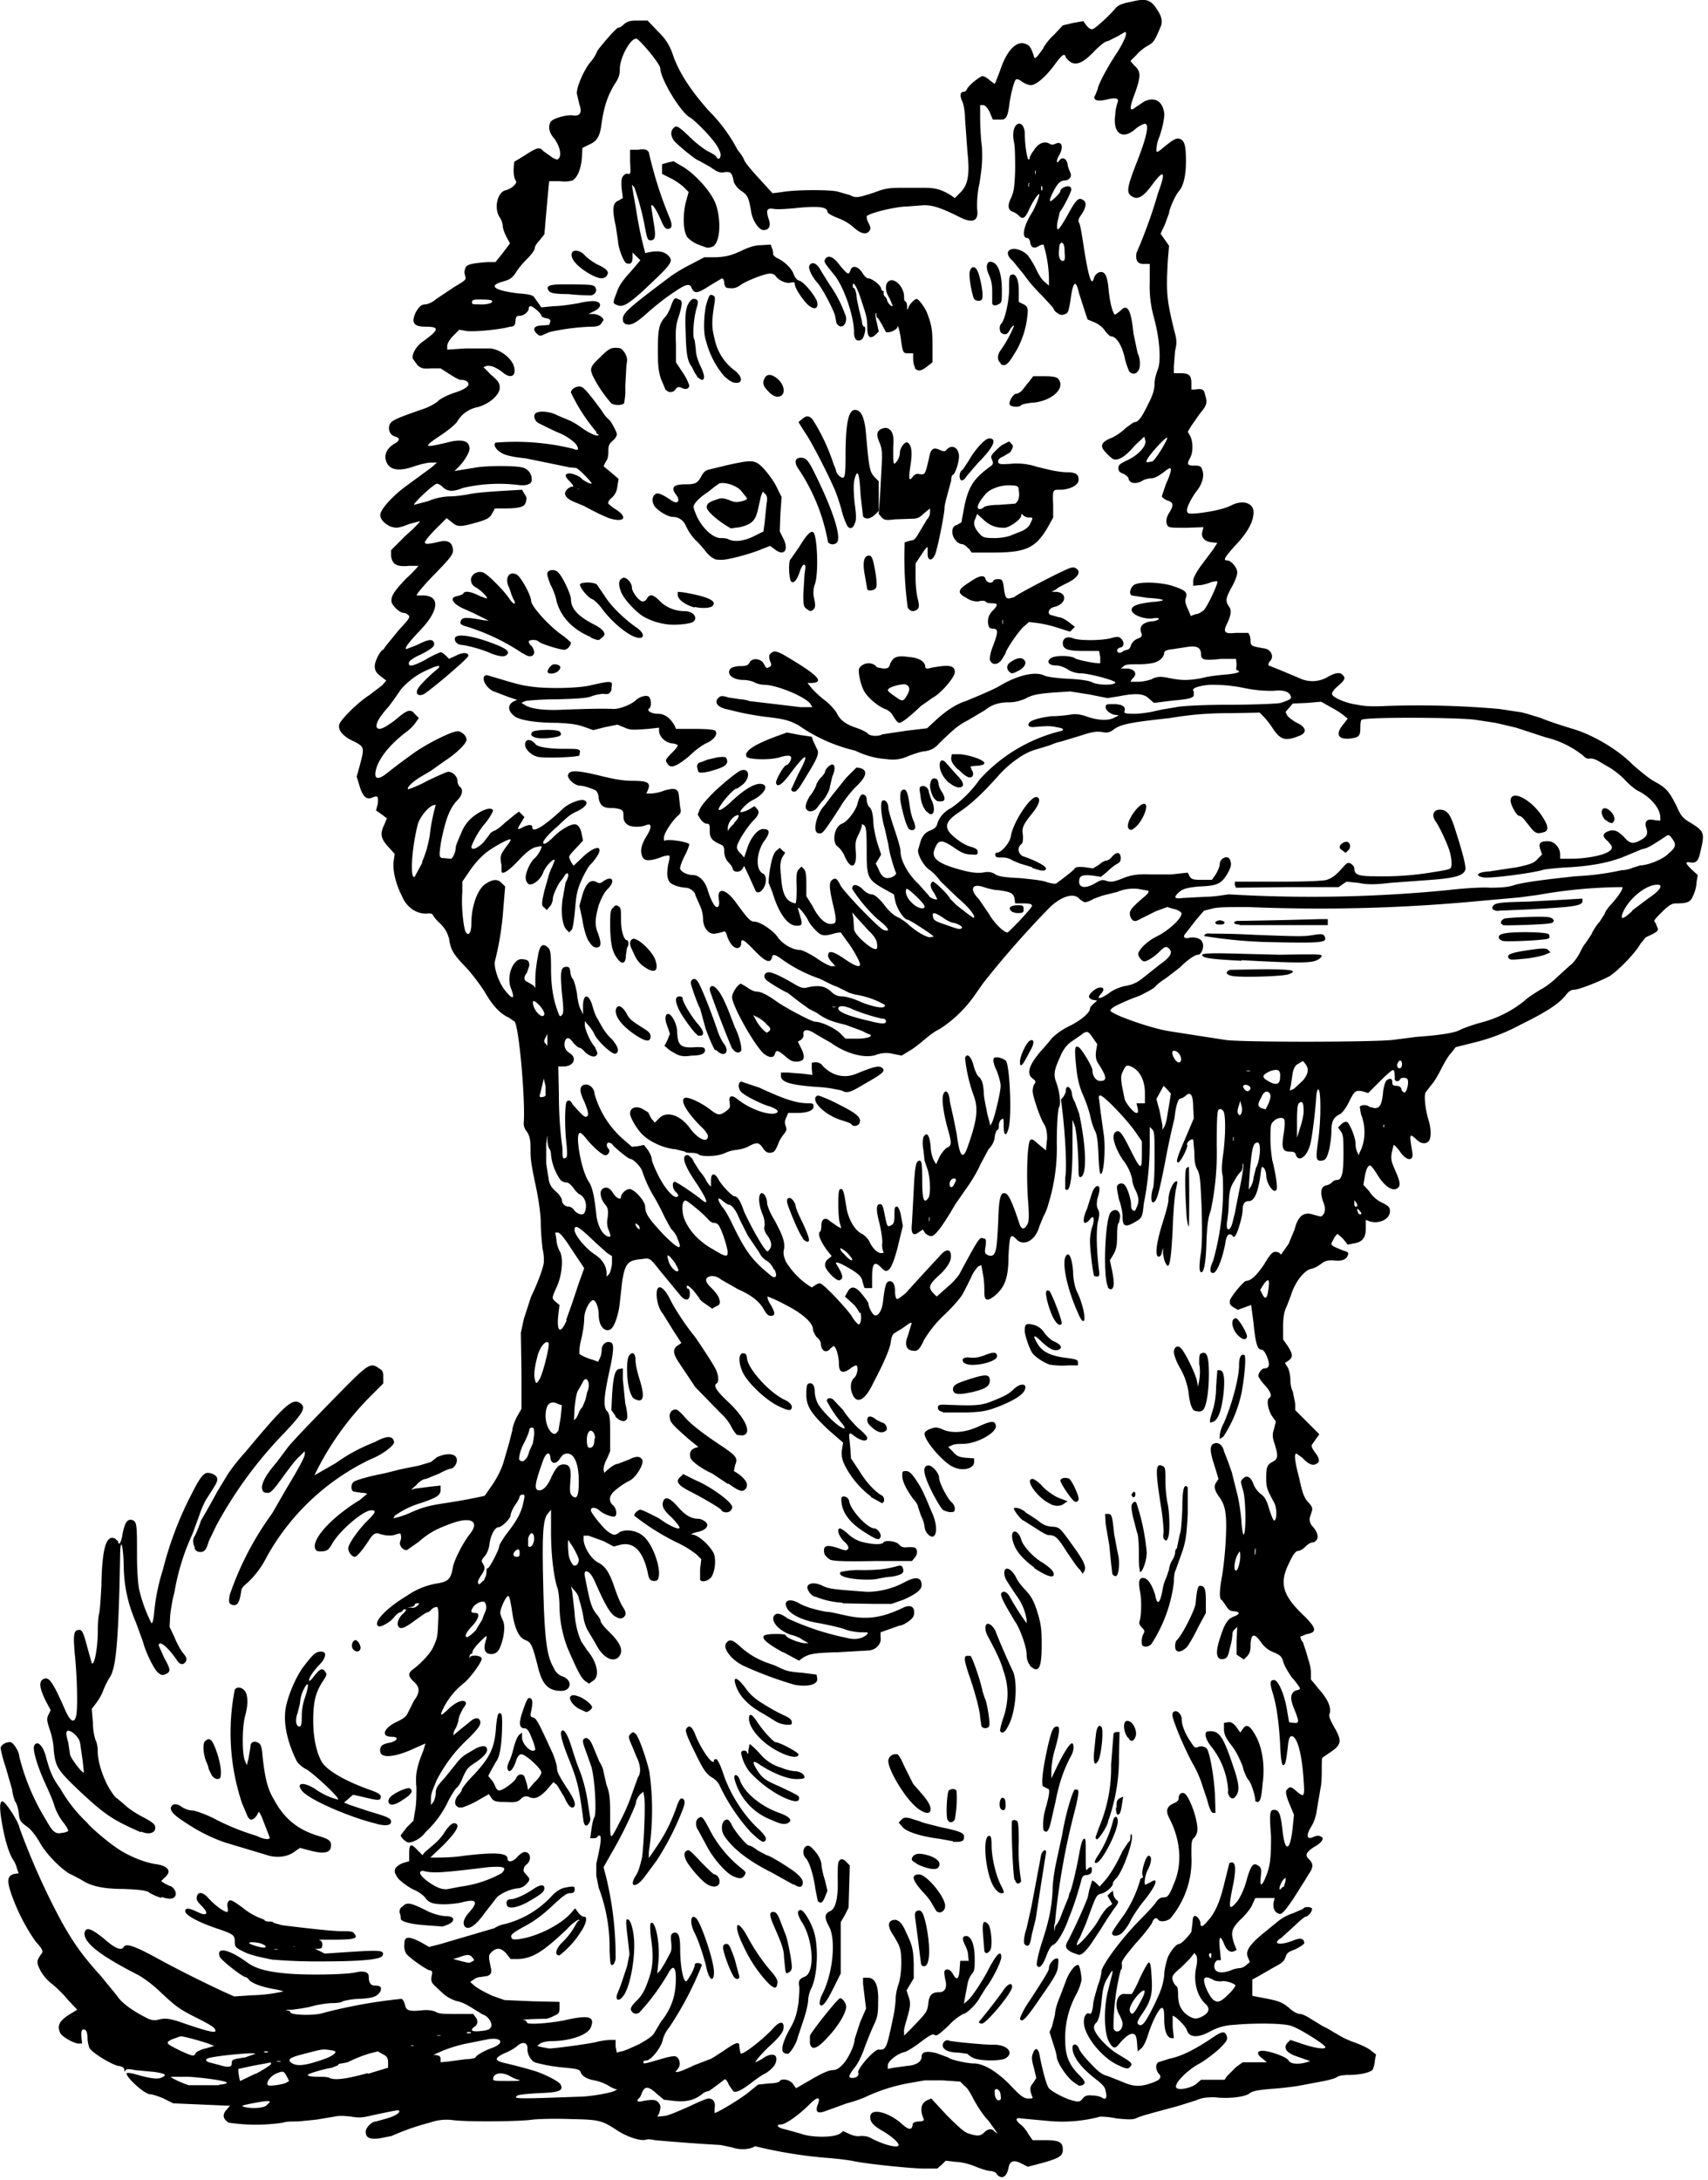<?xml version="1.0" encoding="utf-8"?>
<svg xmlns="http://www.w3.org/2000/svg" xmlns:svg="http://www.w3.org/2000/svg" version="1.1" viewBox="0 0 283 361">
	<title>Duchess holds up a raised pie for inspection.</title>
	<path d="M165.2 360c-.2-.3-.8-.5-1.1-.5-.4 0-1.4-.3-2.4-.7-.9-.4-2.4-.8-3.3-.8l-1.7-.2-.7.7-.7.6h-2.5c-2.7-.1-9.6-.8-11.7-1.3a54 54 0 0 0-4.5-.5 76.4 76.4 0 0 1-11.5-1.9c-.7.5-2.4.7-3.8.2l-1.9-.4a328 328 0 0 1-10.9-.8c-.4-.1-1-.2-1.4-.1-.8.3-2.8-.3-4.5-1.3-2.9-1.9-3.1-2-8.2-2.1-2.9-.1-5.3 0-6.2.1-1.8.3-10.3.4-13 .1a8.2 8.2 0 0 0-4 .4 39 39 0 0 0-6.3 2.2l-2 .4c-1.7.2-2.3-.1-2.3-1.1 0-.7 1-1.7 1.7-1.7l1.8-.5c1.4-.4 2.3-1 2-1.3-.2-.1-.7 0-4.5.8-1.5.4-2.3.4-3.4.2-.9-.1-2-.2-2.8 0l-3 .5-3 .3c-1 0-2 0-2.5.2a30.4 30.4 0 0 1-9 0c-1-.6-1.1-1.4-.3-2.2l.5-.6-4.7-.2-4.7-.2-1.6-.8c-.9-.4-1.9-.7-2.2-.7-1 0-4.2-3-3.9-3.5.1-.1.8 0 1.5.2 2.4.7 3.5.8 4.1.6 1.2-.5.9-.7-1-1l-3.2-.3c-1-.2-1.4-.2-1.6 0-.1.3-.2.3-.2 0 0-.4-.3-.6-1-.7-1.1-.2-4.4-2.2-4.8-3-.1-.3-.3-1-.3-1.6 0-.5-.1-1.1-.3-1.3-.6-.4-.8 0-.7 1.2l.1 1h-.7c-1-.2-2.5-1.1-2.9-1.7-.6-1.3-.2-2.1 1.8-3.3l1-.6-1.6-1.7c-.8-1-2-2.1-2.5-2.5a7.8 7.8 0 0 1-1.9-2.1c-.8-1.5-.8-1.8.1-3 .3-.4.1-.8-1-2a32.3 32.3 0 0 1-4-7.8c-.8-2.3-.7-3.1.5-3.4l.7-.1-.3-.8c-.1-.5-.4-1.1-.6-1.4-.7-1-1.4-3.4-1.8-5.7-.5-2.7-.5-4 0-4s2.7 3.4 2.8 4.3a117.4 117.4 0 0 0 7.1 15.8c2 3.5 3.4 5.5 6.4 8.8l2.7 3.3c.6 1 2.4 2.4 4.6 3.5.9.5 1.4.6 2 .5 1.5-.4 2.1-.3 5.2.8 3 1 4.5 1.4 4.5 1 0-.5-.8-1-3.2-2.2-3-1.5-3.4-1.9-6-4.3a20 20 0 0 0-3.5-2.7c-6.5-3.3-9.1-5.4-9-7 .2-1.1 1.1-.8 3.3 1 1.7 1.5 2.8 2 3.2 1.3.4-.7 2-.1 6.5 2.4a208.8 208.8 0 0 0 9.8 4.9l2 .9 3-.2a25.4 25.4 0 0 0 5-.6c.4 0-.2-.2-1.3-.4-2.3-.4-3.7-1-4.2-1.5-.2-.3-.5-.5-.6-.5-.5 0-4.2-2.9-4.3-3.4-.6-1.7 1.6-1.2 4.6 1 1.4 1 3.2 1.5 6.5 1.8 3.2.3 9.9.2 11.5-.2 1.4-.3 2.1 0 2.1.7 0 1 .3 1.5 1 1.5 1 0 1.2.3.9 1-.5.8-1.2 1.1-3.5 1.2a11 11 0 0 0-2.7.4c-.2.2-1 .3-1.7.3s-2.2.2-3.3.5c-1 .3-2.6.5-3.4.6-.8 0-1.2 0-.9.1.4 0 .6.2.6.3 0 .5 3.8.6 5.2.2a83.9 83.9 0 0 1 13.2-2.4c.2 0 .5.5.6 1 .2 1 .8 1.1 2.8.9 1-.1 1.6 0 2.2.2.6.4 1.4.4 3.5.4h2.8l.3.4c.6.7.5 1.4-.2 1.8-.7.6-.2.8 1.4.6 1-.1 1.3-.3 1.5-.7.2-.7-.6-1.8-1.4-2l-1.8-1.1c-.6-.4-1.7-1-2.4-1.1-.8-.2-1.7-.7-2.3-1.2l-1.5-1.4c-.5-.5-.6-.8-.5-1.5.2-.7.1-1-.2-1-.5 0-3.5-2.1-4-2.8-.2-.3-.4-1-.3-1.6 0-1.3.7-1.3 2.7-.3l1.4.8 1.6-.4a7984.2 7984.2 0 0 0 9.2-2.7 5 5 0 0 1 1.8-.7c3-.8 5.5-2.3 7.6-4.5.8-.9 1.5-1.3 2.2-1.5 1.6-.3 1.8-.3 1.7.4 0 .4-.3.5-.8.5s-1.2.5-3 2.2c-1.6 1.5-3 2.5-4.5 3.3-1.5.8-2.2 1.3-2.2 1.6 0 .6.4.7 1.9.4 2.7-.5 6.3-2.3 8-4.2l.7-.8.5.7c.3.4.7.7 1 .7.6 0 .3 1.2-.5 2.4a15 15 0 0 1-3.6 4c-.8 0-.7-.9.3-2a12 12 0 0 0 2.5-3.3l.3-.4c.3-.1.3-.1 0-.2a7 7 0 0 0-1.8 1.5c-3.9 3.7-5.7 4.9-8.1 5h-1.3l-.7-.9c-.9-1-1.6-1-2.4-.3-.6.6-.6.6-.1 3 0 .5 0 .7-.6 1l-1.3.2c-.3 0-.8.2-1 .4l-.6.4.8.7c.5.4 1.8 1.1 2.9 1.6l2 .7 4.6.2 4.5.1v1c0 .8-.1 1-.9 1.3a4 4 0 0 1-1.3.5c-1.2 0-4.3.1-3.8.2.3 0 .6.2.6.4 0 .4 3.2.2 6-.3 4.3-1 5.3-.7 4.6 1.1-.5 1.3-3.5 2.3-6.6 2.3-.7 0-1.5.2-1.8.4l-.5.4.8.2 1.1.2c.4.1 5.6-.6 7.7-1 1-.3 2.2-.4 2.6-.4h.8v1.1l.2 1 .7-.2c.4 0 1.7-.6 3-1.2 1.6-.9 2.3-1.4 2.6-2l1-1.7c1.4-1.7 2.2-3.6 2.4-5.6.3-3.2-.2-4.3-1.2-2.4a35.7 35.7 0 0 1-4.8 6.5c-.4.2-.7.2-1 0-.6-.5-.5-.9.5-1.9 1-1 1.4-1.7 2.1-3.7.7-2 .8-3.8.4-6.5-.2-1.4-.2-2.6-.1-2.7.7-.8 1.6 3.1 1.3 6.3l-.2 2 .5-.5.8-1.3.8-1.5c.3-.5.3-1 .2-2-.1-1 0-1.2.3-1.4.9-.3 1.2.4 1.2 2.7 0 2.7.5 5.4 1 5.3.3-.2 1.4-2.1 1.4-2.7 0-.5 1-.4 1.2 0a54.4 54.4 0 0 1-5.4 10.3c-.5.6-1 1.5-1.1 2.2-.4 1.4-2 3.3-2.7 3.3-.3 0-.5.1-.5.3 0 .3.1.3 2.8-.5 1.7-.5 2.4-.6 2.7-.4.6.4.7 1.5.2 2l-.4.5h.4c.2 0 1.5-.5 2.7-1.1l2.6-1c.2 0 1.2-.7 2.3-1.4 2-1.4 2.6-1.6 2.6-.8a5.8 5.8 0 0 0 .2 1.2c.1.5 3.4-2 5.3-4 1.2-1.4 2-1.4 1.8 0-.1.6-.8 1.5-2.6 3.1-1.3 1.3-2.2 2.4-2 2.4l1-.5c1.4-1.1 2.7-1 2.4.3-.1.7-.8 1.4-1.7 2-.5.2-1.5.9-2.4 1.6-1.6 1.2-2.5 1.7-3 1.4l-.7-1c-.2-.5-.5-1-.7-1l-1.3 1c-.7.5-1.3 1-1.5 1-.2 0-.7.2-1 .5-1.3 1-2.6 1.3-4.6 1.1l-1.7-.2-1.2-1c-1.4-1.3-2-1.3-2.5 0-.1.4-.4.8-.5.8l-.2.3c0 .2.3.3 1 .1 1.7-.3 2.2-.2 2.6.4.3.4.3.7 0 1.7l-.3.5 1.1-.1c.6 0 2.4-.8 4-1.5 1.5-.7 3-1.4 3.4-1.4.8 0 1.2.7 1 1.6v.8c.4 0 4.1-2.2 5.6-3.4l1.6-1.3 1.8-.2c1 0 1.8-.2 1.8-.4.4-.5 1.7-.2 2.2.5l.5.7 2.6-1.5c1.7-1 2.9-1.5 3.4-1.5.7 0 1.1-.3 1.7-.9.9-.9 2-3.2 2-4.2l.9-2.8 1-2.3-.2-1.6-.3-2.5v-1h.8c1.2 0 1.8 1.3 1.7 4 0 2-.1 2.6-.8 4a67 67 0 0 0-1.6 4c-.4 1.1-1.1 2.5-1.6 3-.9 1.2-1 1.6-.3 1.6s1.2-.4 1-.9c-.2-.6 2.7-3.9 3.4-3.8 1.2.1 1.3-.2 2.3-4.9.3-1.3.5-2.9.5-3.5 0-.6.2-1.6.4-2.2.6-1.5.7-5 .3-6.2-.1-.5-.6-1.3-1-2-.9-1.3-1-2.1-.5-2.5.9-.5 1.7 0 2.4 1.6 1.2 2.5 1.3 3 1.4 5.5v2.4l-.6 1-.6 1 .3.9c.4 1.1.4 1.6-.2 3.7-.3 1-.6 2-.5 2.3v.6l1.2-1.2c2.5-2.6 2.6-2.7 2.8-4 .1-1.5.6-2 1.8-2 1 0 1.4-.8 1-2.2-.1-.6-.2-1.2-.1-1.3.3-.5 1-.3 1.4.5.6 1.1 1 .9 1.1-.8l.1-1.4h1.4l-.1-1c0-.5-.3-1.2-.5-1.6-.5-1-.5-1.5.2-1.5.8 0 1.4 1.4 1.4 3.7 0 1.6 0 2.1-.5 2.6a4 4 0 0 0-.7 1.7l-.4 2.1-.2 1.1.5-.4c.8-.6 2.7-3.5 3.8-5.7 1.2-2.2 1.9-2.8 1.9-1.6 0 .7-1.4 3.6-2.5 5l-1 1.6c-.6 1.2-2.3 2.8-2.8 2.8a9 9 0 0 0-2.4 1.9c-1.5 1.4-2 1.8-2.3 1.6-.3-.3-.8 0-2.3 1.1-1 .8-2.3 1.6-2.7 1.7-1.1.2-2.8 1.5-2.8 2.2v.6l1-.2 2.2-.3c1.5-.1 2.4-.7 2.4-1.5 0-.9.9-1 2.5-.6l1.9.7c.4.4 3.2 1 4.3 1 1.6 0 3.9 1.4 6.1 3.7 1.7 1.8 2.2 2.1 2.9 2.1.7 0 .8 0 .6-.4-.4-1.1-.4-1.5.2-2.2l.5-.8-.4-1.7c-.4-1.4-.4-1.8-.1-2.5.4-1 .9-.7 1.1.7.5 2.5 1.1 4.7 1.5 5.2.5.6 3 1.9 4.2 2.1.8.2 1 .1 1.4-.4.3-.4.7-.6 1.5-.5a4 4 0 0 1 1.6.3c.7.5 1 .2.7-1-.1-.7-.5-1.1-1.5-1.9-2.5-1.9-4-3.8-4-5.3 0-.8.8-.7 1.1.2.2.5 1.1 1.6 2 2.5 1.2 1.3 1.9 1.8 2.8 2l2.5 1c1.6.7 2.8.8 4.5.2 1.6-.5 2-1 1.4-1.6-.5-.6-.6-1.5-.1-1.9l1.9-.6c2-.4 4.1-1.5 6.7-3.2 2-1.4 2.5-1.5 2.8-.4.1.5-.1.8-1.3 2-.8.7-2.4 2-3.6 2.6-2 1.2-3.9 3.2-3.5 3.8.3.5 2.4.1 3.3-.6l.8-.7h3.9l.4-.6 1.5-1.5 1.1-.8h4l-.7-.6c-1-.7-1-1.3 0-1.3 1.1 0 4 1 4.3 1.6.3.6 1.6.7 3 .3l.6-.2-.9-.3-1.7-.6c-1.5-.6-1.9-1.4-1.1-2.2l.4-.4 1.8.6c2.3.8 4 1 4 .6s-4.3-3.1-5.6-3.5c-1.3-.5-6.4-.5-9.5-.2a9 9 0 0 0-4 1.1c-2 1.1-3.4 1-3.8-.1-.2-.8-2-2.5-2.4-2.5v1.9l.2 1.8h-.5c-.7-.2-1.1-1.3-1.1-3.2 0-1.4-.1-1.8-.4-1.8-.4 0-1.5 2-2.3 4.5-.3 1-.8 2-1.1 2.2l-.6.5-.1-1.4c-.1-1.2-.3-1.5-.7-1.5-.5-.1-1.3.5-2.3 1.7-.7.9-1.1.7-1.8-.7-.7-1.8-.7-5.5 0-8.2l.7-2.8c.1-.7 0-.6-.7.6-.7 1.1-.9 1.9-1.1 4.2-.2 2-.5 2.9-.8 3.3-.4.3-.5.7-.4 1.1.3 1.1 2.3 3.2 4 4.2 2.2 1.3 2.4 1.5 2 2-.4.5-.7.4-2.2-.3-2.5-1.2-5.3-4.6-5.5-6.8-.1-1 .3-1.8.8-1.7.4.2.5 0 .7-1.2 0-.8.5-2.3.8-3.4.4-1 .6-2 .6-2.3 0-1 3.4-5.6 6.5-8.7 1.2-1.2 2.4-2.5 2.6-2.9.3-.4.7-.7 1.1-.7.8 0 1-.2 1.9-2.5 1.3-3.1 1-7-.8-10.5-.7-1.3-.5-2 .5-2.5.7-.3 1-.5 1-1 0-.6.5-1 1-.7.8.6 2.1 4.1 2.1 5.9 0 .6-.2 1-.5 1.4-.5.4-.5.8-.5 2.9a14.9 14.9 0 0 1-3.5 10.5c-.6.5-1.7.6-2 .2-.3-.5-.8-.2-1 .5-.2.4-1.4 2-2.8 3.5-2 2.4-2.4 3-2.2 3.5 0 .4 0 .7-.2.8l-.2.8a39 39 0 0 0-1 8.9c.4 1 1.5.4 1.5-.8 0-.3-.3-1-.5-1.4-1-1.6-.4-3.8 1-3.5h1c.2-.2.8-1.3 1.4-2.7.6-1.3 1.3-2.5 1.4-2.5.3-.1.4.5.5 2.2.2 2.8 0 4-1.5 6.2-.7 1-1 1.6-.7 1.8.6.5 1.1-.1 2.6-3.1 1.2-2.5 1.5-3.4 1.7-5 0-1 .4-2.4.6-3 .5-1.1 1.4-2.2 1.9-2.2.3 0 1.5-1.2 2-2l.2-1.6c0-.5.1-1 .3-1 .3-.2 1 .6 1 1.2 0 .7.4.6 1.2-.4 1.2-1.3 2-3 2.8-6.4l.8-3.2.4-.1c.6 0 .7 1 .3 3.3-.9 4.3-.8 4.7.3 3.5.8-.8 1.6-2.7 2-4.4.7-2.1 1-2.5 2-1.7.3.3.3.7.2 1.7-.2 1.5.1 1.7.7.3.9-2 1-3.5 1-7-.3-3.9-.2-4.4.5-4.4.8 0 1.1.6 1.4 3.4.4 3.8 1.3 3.5 1.7-.6l.2-2-.8-1.9c-.6-1.5-.6-2-.4-2.2.5-.6.7-.6 1.6.2 1.3 1.1 1.4 1 1.2-1.8-.3-4.6-1.1-7.3-2-7.3-.3 0-.5.5-.6 1.6-.3 2.5-.4 3.2-.8 3.2-.2 0-.4-1-.5-3.6-.2-3.5-.6-6.5-1.3-8.6-.4-1.4-.4-1.9.3-1.9s1.8 2.5 2.2 5.3l.3 1.7.8.1c.9.1.9-.2 0-2.4-.7-1.7-.6-2.6.4-3 .3 0 .6-.2.6-.3 0-.1-.6-1-1.4-1.9-.7-1-1.3-2.1-1.4-2.6-.2-.7-.4-1-1.6-1.5-1-.4-1.6-1-2.1-1.7-1.1-1.6-1.7-1.4-1.7.8 0 .7-.2 1.2-.6 1.6l-.5.5-.6-.4-.6-.4v-2.3l.1-2.3-.4.4c-.2.1-.4.5-.4.8 0 .3-.1 1.3-.4 2.2-.3 1.5-.5 1.8-1 1.9-1.3.3-1.5-1-.6-3.6.7-2.2 1.2-3 2.2-3.4 1.1-.4 1.1-.8 0-.9-.6 0-.9-.3-1.2-.8l-.7-1c-.5-.1-.5-1.4 0-4.1.2-1.2.5-3.8.6-5.9.2-4 0-5.6-1-7-.9-1.2-1-1.9-.6-2.5l.4-.6-.7-2.3c-.8-2.4-.8-3.4.1-3.6.7-.2 1.3.4 1.5 1.3l.7 1.8.6 1.7.8 3.2c.4 1.4.7 3.6.8 5 .1 1.5.3 2.3.4 2.1.4-.6.3-5.8-.1-7.2-.5-1.7-.5-1.6 0-2.1.6-.6 1.3-.2 1.7 1a4 4 0 0 0 1.2 1.6c.7.5 1 1.1 1.4 2.5.3 1 .7 1.9.8 1.9.5 0 .5-2.2 0-3-1.2-2.2-1.3-2.5-1.3-4 0-1.8.1-2.2 1-2.7 1-.5 1-1 .4-3-.4-1.1-.4-1.6-.1-2.5l.3-1.2-.7-1c-.6-1-.9-2.6-.4-2.9.5-.3.3-1-.8-2.2a6 6 0 0 1-1-1.4c0-.6.6-1.3 1-1.3.8 0 1-.6.4-2-.3-.7-.6-1.1-.9-1.1-.7 0-1-1.3-1.3-4.4l-.4-3-1.1.4-1.1.4-.7-.4c-.6-.4-.7-.6-.6-1.2.3-.8 2.3-3.2 2.7-3.2.8 0 1.8-1 3-2.8.9-1.5 1.3-2 1.8-2 .3 0 .7.1.8.3 0 .2.3.1.4-.2l1-1.4 1-2.4c.5-2 1.3-2.8 2.6-2.6l1.5.4c.3.1.5 0 .8-.5.2-.6.2-1-.2-2-.5-1.5-.3-2.4.5-2.6a2 2 0 0 0 1-.5c.1-.2.5-.4.8-.4.8 0 1.1-1 1.1-4.2 0-2.5 0-3.2-.4-3.8l-.5-.7.5-.5c.3-.3.7-.5 1-.4.4.2 1.4 2.5 1.4 3.6 0 .5.1 1 .3 1.4l.2.5.2-.5c1-1.8 1-4.4.2-6.3l-.2-1.2c.2-.4 1.3-.4 1.6 0l.9.2c.9 0 1.2-.7 1.4-3 .2-1 .4-1.6.7-1.7.5-.3.8-.2.8.5 0 .4.2.5.6.5.5 0 .8.2.9.5 0 .3.3.6.5.6.4 0 .8-1.7.5-2.2-.2-.3-1.1-.3-1.2 0-.2.5-.9.4-.9 0 0-1.3-.1-1.5-.3-1.5-.2 0-1.1.8-2.1 1.8l-2 2-1-.3c-1.2-.2-1.3 0-2.3 2-.4.8-1 1.6-1.4 1.8-1 .5-1.4 1.1-1.4 2.8 0 1-.2 2.3-.4 3.2-.4 1.4-.6 1.6-1.2 1.7-1 .1-1-.4-.6-3.3.5-3.3.5-8.7 0-8.5-.1 0-.3.6-.3 1.1-.2 3-.7 6.8-1 8-.6 2.2-2 3-2.4 1.7-.1-.4-.4-.5-1-.5-1.2 0-1.4-.6-1-3 .2-1.1.2-2.2.1-2.3-.2-.5-1.3-.3-1.8.3-.5.4-.5.9-.5 3 0 1.3.2 2.8.3 3.4.6 2.3.9 4.6.7 4.9-.4.8-1.7-1-1.7-2.4 0-.4-.2-1-.4-1.2-.3-.3-.4-.2-.5.8-.4 3.1-1 4.7-2 4.7-.7 0-1 .5-1 1.4 0 1-.8 3.8-1.2 4.3-.2.3-.4.3-.5 0-.6-.5-1-.1-1.2 1.4-.5 2.6-1.4 4.8-2 4.8-.6 0-.6-.7 0-2a43.5 43.5 0 0 0 1.6-14c-.2-.8-.2-1.5 0-3.2.5-3.3.5-7.1.1-7.6-.2-.3-.5-.4-.7-.3-.3 0-.4 1.2-.4 6a45.8 45.8 0 0 1-1 10.8c-.4 1-.6 2.4-.7 5.1-.1 3.8-.5 5.5-1 5-.2-.3-.2-1 0-2.6.3-1.7.3-3.9.2-8-.2-4.7-.3-5.6-.7-6.3-.4-.7-.5-1.4-.5-2.9l-.2-2.1c-.4-.2-1.2.6-1 .9.2.3-1.1 2.9-1.5 2.9-.4 0-.2-.8 1.2-4l1.4-3.3-.1-1.8c0-2-.4-2.7-1.2-2-.3.3-.7.5-.9.5-.4 0-.8 1.3-1 3.3a127.3 127.3 0 0 0-1.6 7.5c-1.1 5.5-1.4 6.4-2 6.4-.3 0-.3-1.3 0-2.2.2-.4.3-2.7.3-5 0-3.9 0-4.5-.4-4.9l-.4-.4v3.1a50.8 50.8 0 0 1-1 9.7c-.2 2.2-.3 2.3-1.5 3-1.6.9-2 .7-2-1 0-.7-.3-2-.6-2.8-.2-1-.4-1.9-.3-2.2.2-.5 1-.6 1.3-.1.4.4 1 2.3 1 3.1 0 .4 0 .8.3 1 .2.2.4.2.6-.4.5-1 .4-1.8-.2-3-.3-.6-.5-1.3-.5-1.7a8 8 0 0 0-1.6-3.3c-1.3-2-1.9-4-1.2-4.5.6-.5 1-.1 2.4 2.7 1.8 3.6 2 3.7 2 1V189l-1.1-1.6c-1.3-1.9-5.2-6-5.8-6-.2 0-.3.2-.2.6l.3 2.4.5 3.6c.3 2.2 0 6.4-.5 6.4-.2 0-.3-.9-.4-3.3-.1-2.4-.3-3.4-.6-3.9-.2-.4-.6-1.5-.8-2.6a23 23 0 0 0-1.3-3.6c-.5-1.3-.8-2.4-1-4.5-.3-3-.2-3.4.4-3.1.4.1 2.3 3.2 2.3 3.8 0 1 .6 1.8 1.3 1.8 1.2 0 1.1-.7-.4-3-.3-.5-.4-1-.3-1.9l.2-1.2-.7-1c-.8-1.2-1-1.3-2-.5l-1.6 1.1c-.7.5-1.3 1.2-1.8 2.4-1 2.2-1.2 3-.7 4.3.6 1.6.8 3.7.5 4.1-.2.2-.4 2.7-.4 6a31.2 31.2 0 0 1-1.4 10.1c-.2.8-.6 1.7-.8 2l-.7 1.7c-.6 2.3-2.6 3.4-3.8 2.1-1-1-1.1-.7-1.3 2.7 0 3.7-.6 5.2-2.2 6.6-1.2 1-1.8 1-1.8-.4 0-.6 0-1.9-.2-2.9l-.3-1.7-.5.2c-.2.2-.7.8-1 1.4a64.6 64.6 0 0 1-1.6 3.2c-.2.4-1.5 2-3 3.4a19 19 0 0 0-3.4 4.2c-.8 1.7-1.1 2-2.2 1.7-.8-.2-1-1.2-.5-2.3l.5-1.7c.3-.8.2-.8-1.3.3l-1.3.8c-.4.2-.6.7-.7 1.5-.1 1-1 3.2-3 7-1.3 2.7-2.6 3.3-3.3 1.8-.5-1-.4-2.3.2-2.8.6-.5.8-2.1.3-2.1a3 3 0 0 0-1 .6c-1.2.8-1.8.6-1.8-.9 0-1.2-.5-2.9-.9-2.9l-.5.4c-.7.9-1.6.4-1.6-.9 0-.2-.3-.7-.7-1-.3-.4-.6-1-.6-1.3 0-1-1.7-2.6-4.5-4a23 23 0 0 0-3-1.4c-.1 0 0 .6.4 1.2.9 1.5.9 2 .1 2-.4 0-.7-.3-1.1-1-.7-1.3-2-2.4-4.3-3.4l-2.8-1.6c-.5-.4-1-.6-1.6-.6-1.2.2-1.2.9 0 2 .7.7 1.2 1.4 1.3 1.9.2.7 0 .9-.5 1.1l-.7.4-1-.7c-.6-.4-1.1-.8-1.1-1l-1-1.3c-.7-.7-1.1-1-1.1-.7 0 .2 0 .4.2.4s.3.4.3.8c0 1.2-.7 1.3-1.5.4l-3.3-4c-1.9-2.4-1.8-2.3-3.2-2.1-2.3.2-2.7.7-3.2 3.6l-.4 3.6c-.2 2-.9 4-1.5 4.4-1 .6-2-.5-2-2.4 0-1.2-.5-2.4-.9-2.4-.6 0-1.5 1.8-1.5 3 0 .8-.2 2.3-.5 3.5a8.5 8.5 0 0 0-.3 2.4c.2.2 1.2.7 2.3 1l.8.3.3-.6c.2-.4.3-1 .3-1.4 0-.9.8-1.5 1.5-1.2.6.2.5 1.5-.3 5.1-.8 3.7-1 5.6-.3 6.3.4.4.5 1.1.5 3.6v3l-.5 1.2c-.4.7-.6 1.5-.6 1.8l.1.6.8-.7c.5-.4 1.1-.8 1.5-.8l1.8-.7c1.2-.6 1.8-.6 2.2 0 .4.6-1 3-2.1 3.5-.4.2-1.3.7-2 1.3-1.4 1-1.6 2-.7 2.8.5.4.7 1.5.3 1.8-.4.2-2-.4-2.6-1-.6-.5-1.4-.6-1.4 0 0 .4 1.9 2.8 2.8 3.5 1 .7 1.2.7 2 .1 1-.5 2.7-.3 3.8.6 1.6 1.2 3.1 5.4 2.6 7-.1.4-.3.5-.8.5-.6-.1-.8-.3-1-1.5-.8-3.5-2.3-5-4.5-4.5l-1.1.3-1.7-.9-2.5-.9h-.8v.8c.2 1.4 1.3 3 2.3 3.6 1.3.6 2 1.7 2.9 4.4.4 1.2 1 2.6 1.3 3 .6.9.6 1.4 0 1.8-.4.2-.7.1-1.4-.3-.8-.6-1.6-2-3.1-5.4-.6-1.4-1.1-2-1.6-2-.2 0-.3.3-.2.8l.3 1.5c.6 3 .9 3.8 1.5 4.6.4.5.8 1 .8 1.3 0 .2.5.9 1.2 1.6 2.2 2.1 2.7 3.4 1.8 4.4-1 1-2.7 0-3.8-2.2l-1.3-2.2c-.3-.5-.6-1.4-.7-2a21.7 21.7 0 0 0-.8-3.3c0-.4-.4-1-.7-1.3l-.6-.7.2.8.4 3.5a13.8 13.8 0 0 0 1.1 4.8l1 1.5c1.7 2 2.1 4.3 1 5l-.7.5-.6-.4c-.6-.4-1.2-1.4-3-5.6a20 20 0 0 1-1.3-6.8c0-1.3-.2-2.8-.4-3.2-.6-2-1-5.6-1-9V250l-.5.6c-.8.9-1 3.1-.8 11.5.2 9.3.6 12.1 1.7 14 .4.9.9 1.3 1.5 1.5 1.7.6 1.5 2.4-.2 2.4-2.1 0-3.1-1-3.8-3.7-1-4-1.2-4.3-2.1-4.7-1.2-.4-1.9-2.1-2.3-5.1-.2-1.2-.4-2.3-.6-2.2-.4 0-1.4 2.3-1.3 2.8 0 .3.3 1 .5 1.4.2.7.2 1.2 0 2.5-.5 2.2-1 2.9-2 2.9s-1.3-.7-1-1.9c.4-1.4.4-1.4-1 0-.6.6-1.1 1.3-1.1 1.5 0 .2-.1.4-.3.4-.1 0-.2.2-.2.5 0 .2 0 .3.1 0 .2-.4 1.7-.3 1.9.2.2.4-1.7 3-2.8 4a12.5 12.5 0 0 0-3.4 4c-.8 1.6-.7 1.7.5.6 1.3-1.3 2.5-1.8 3-1.4.2.2.1.5-.3 1-.3.5-.7 1.3-.8 1.8a5 5 0 0 1-.5 1.6c-.4.5-.5 1.5-.2 1l1.2-1 1.5-1.2c.8-.7 1.5-.6 1.6.2 0 .5-.4 1.1-2 2.7a24.5 24.5 0 0 0-5.3 7l-.6 1.5a4 4 0 0 0-.3 1.5v1l.4-.5c.2-.3.4-1 .4-1.5 0-.8.3-1.2 1.4-2.4l2.1-2.6a6 6 0 0 1 1.5-1.4l1.7-1c1.1-.5 1.8-.5 1.8.3 0 .5-.7 1.3-2.3 2.3-1 .7-1.2 1-2 2.9-.2.4-.5.9-.8 1.1-.2.2-1 1.4-1.5 2.5a16.7 16.7 0 0 1-3.6 4.8c-.7 1-2 1.7-2.8 1.7-.4 0-1.3-.8-1.3-1.2l1-1.3 1.1-1.1.3-1.8c.2-1 .2-2.7.2-3.7-.2-2 0-3.3 1.1-6l.4-1.3-1.8.8c-3.2 1.5-5.5 1.7-5.7.6-.1-.9.3-1.3 1.5-1.5 1.4-.3 1.7-1 .4-1-1.9 0-1.3-1.5.9-2.5 1-.5 1.5-.8 1.8-1.5l1-2c1-1.3 1-2.2 0-3.1-1.1-1-1-1.5 0-2.2 1.2-.9 2.8-2.6 3.2-3.6.7-1.5.7-1.8.8-4.1.1-1.8 0-2.4-.2-2.5-.2 0-.6.1-.9.4-.2.3-.6.5-.7.5-.2 0-1 .6-2 1.3-1.7 1.3-2.5 1.6-2.8 1-.3-.4 0-1.4.8-2.1.5-.5.6-.7.3-.7s-.4.1-.4.3l-.4.2c-.2 0-.7.4-1 .8-.6.8-2.2 1.7-2.6 1.5-1-.6 1.3-3 4.8-5.1a12 12 0 0 1 5-2c1.7-.3 2.2-.7 2.5-2.5.2-1.3 1.7-4.2 2.8-5.6 1.7-2.1.4-3-2.8-1.9-2.8 1-4 1.7-5.6 3.1l-2 1.4c-.7 0-1.3-.8-1.1-1.4.2-.6.2-.7.1-1.2 0-.2-.2-.2-.8 0-.8.3-1.9.2-3-.2-.5 0-.8.1-1.5 1.2-1.1 1.7-2 2.7-2.3 2.7-.5 0-1.1-.8-1.1-1.4 0-.7 1.6-3 3.2-4.6 1.4-1.4 1.5-1.7.6-1.7-1.3 0-5.3 3.4-6.5 5.6-.6 1-.8 1.1-1.6 1.2-.8 0-1 0-1.2-.5-.5-1.6 2.8-5.2 7.4-8l1.2-1c0-.1-.4-.2-.9-.2l-1.3-.2c-.5-.2-.5-1.2 0-1.6.3-.3 2.8-1 5-1.4l2.8-.7 3-.6 2-.6 1-.8c1.8-.8 3.3-.6 3.3.5 0 .7-.6 1.4-1 1.4-.2 0-1 .3-1.9.8l-2.2.9c-.5 0-1.2.5-1.6 1l-.9.8.7-.2 2.4-.3 1.8-.2v.7c0 .9-.6 1.3-3.3 2.2a14.7 14.7 0 0 0-4.3 2.1l-.2.4c.3 0 2-.5 3-1 2.1-.9 3-1.1 5.6-1.5a92 92 0 0 0 6.5-1.2l1.4-2c.9-1.4 1.5-2.7 1.8-3.8l.9-3.1.5-2c0-.4.3-1.3.7-2.1l.8-1.4V227l-.1-6.3.5-2.3 1.2-3.7c1-2 2-4.7 2.1-5.6a8 8 0 0 0-.2-2.3c-.1-.9-.3-2.8-.3-4.3s-.4-4-.7-5.5c-1-4.7-1-5.1-1-7 0-1.4-.2-2-.6-2.6-.4-.5-.6-1-.5-1.7.2-4.3-.8-15.3-1.5-16.5l-1-.7c-1.4-.6-2.7-2-3.9-4.1-.6-1-2-2.9-3-4-2.3-2.4-2.7-3-3-5-.3-1-.6-1.6-1.5-2.5a6 6 0 0 1-1.2-1.4c0-.2-.5-.3-1.1-.2-1.6 0-3.2-1-4-2.9-1-2-1.5-4-1.4-5.6l.2-1.4-1-1.1c-1.3-1.4-1.5-2.2-.7-3.8l.4-1-.8-.6-1-.7.3-1.1c.1-1.3 0-1.4-1-1-1 .4-1.6-.4-2.1-2.2l-.4-1.3.5-1.8c.8-3 .8-3.1-.9-4-1.8-.8-2.7-1.8-2.5-2.8.2-.8 3.1-3.7 5-4.9l2.1-1.6.7-.8-.9-.7c-.8-.6-1-1-1-1.7 0-.9 1-2.7 1.4-2.7l.4-.6 2.2-2.7c1.6-1.7 1.9-2.1 1.6-2.4-.2-.2-.5-.4-.8-.4-.6 0-1.7-1-2-1.7-.2-1 .3-1.8 2.4-4 1.1-1 2-2 2-2.1h-1.5c-2 .2-2.8-.2-3-1.6v-1l2.4-2.4c1.4-1.2 2.4-2.3 2.4-2.4l-1.9.5c-1.2.5-1.9.7-2.6.5-1-.2-2.1-1.2-2.1-2 0-.9 1.9-3 4-4.6a28215.5 28215.5 0 0 1 4.5-3.3l.9-.8h-1c-.6 0-1.8.3-2.7.6-2.8 1-4.4.6-4.8-1.1-.2-1 .3-1.9 1.4-2.6 1-.5 1-1 .2-1.2-.8-.2-1.2-1-1-1.8.2-.8.8-1.1 5.4-2.7a9 9 0 0 0 2.6-1.3c.3-.4 1.5-1 2.6-1.4 2.3-.7 3-1.4 2.2-2a2 2 0 0 0-1-.2c-.3 0-1.1-.5-1.9-1L73 61h-1.5c-1.4.1-1.7 0-2.3-.5l-.8-1.1c-.2-.7.5-2 1.6-2.8 2.8-2 2.9-2.5.5-2.5-2 0-2.4-.7-1.6-2.4.6-1 .9-1.3 1.7-1.3a4 4 0 0 0 1.7-.9l3-2c1.7-1 2-1.2 1.8-1.7-.2-.8-.2-.7 0-1.4.2-.6 1-.8 3.7-1h1.3l1.2-1.5 1.2-1.6-.6-1.1c-.3-.6-.6-1.4-.6-1.8 0-.3-.2-1-.5-1.4-1-1.5-.4-4.2 1-4.5.4-.1 1-.4 1.3-.7.5-.5.5-.6.3-1-.2-.3-.3-1-.3-1.7l.1-1.3 1.8-1.1c2-1.3 2.4-1.4 3-.7l1.4 1c.8.5 1 .5 1.2.2.5-.6.1-2.1-.8-3.3-.9-1-1-2.1-.5-2.8.4-.5 2.5-1.1 3.5-1 1.3.2 1.7-.4 1.2-1.8l-.4-1.7c-.2-.9 1.1-4 2.3-5.4a6 6 0 0 0 1-1.6c0-.3 3.2-4 3.5-4 .2 0 .6-.2 1-.6.6-.5 1.1-.6 2.3-.6h1.6l1.8 1.9a8.7 8.7 0 0 1 2.4 3.8c1 2.9 2.9 5.8 5.9 9.2a26.6 26.6 0 0 1 4.8 6.5c.4.5 1 1.3 1.1 1.7.2.5 1.4 1.9 2.6 3.2L128 32l1.6-.2c2.2-.4 7.6-.4 9.1-.1l2.1.6c1 .5 1.2.5 4-.4 1.8-.7 2.6-.8 4.4-.8h4c1.8 0 2.8.3 4.3 1.2l.7.5.8-.8c1.4-1.3 1.7-3 1.3-6.8l-.4-5.5c0-1.3-.3-2.7-.5-3-.4-.9-.3-1.5.3-1.5.2 0 .4-.2.5-.4.2-.6 2.2-2.2 2.6-2.2.2 0 .8.3 1.2.7l.8.6.2-.4.7-1.8c1.1-3.4 2.8-5.1 4.3-4.4.6.2.9.7 1.3 2 .1.4.2.4.6 0l.9-1.2c.2-.5 1-1.6 1.9-2.4l1.4-1.5 1.7-.4 1.7-.3.5.7c.5.6.8.7 1.1.6.5-.2 2.7-2.2 3.7-3.4.4-.5 1-.8 2.6-1.1 2.4-.6 3.2-.4 4.2 1.1.9 1.3 1 2 .8 2.8-1 2.4-1.2 2.8-2.1 3.3-.6.3-1.5 1-2 1.6l-1 1 .6.7c1.1 1 1.2 1.6.2 4.5-1 2.6-1 3.3 0 2.5l1.5-1c1.7-.8 3-.1 3.3 1.9.1.6-.3 2.7-.9 4.2a6 6 0 0 0-.4 2c0 .4.3.3 1.2-.5 1.6-1.3 2.1-1.6 2.7-1.4.8.3 1 1.2 1 3.7 0 2.4-.4 4.1-1.2 5-.6.7-1.6 3-1.6 3.6l-.7 1.9-.7 1.5.7 1 .7 1-.2 2.4c-.3 5.4-.2 6.5 1.1 11.8.4 1.4.4 2 .1 3.2l-.2 2.6v1.1h1c1.5 0 1.9.3 1.9 1.7v1h.6c1.3-.2 1.5 0 1.7 1 .4 1.2.2 1.7-.9 3l-1.4 2-.6 1 .4.7c.5 1 .5 2.7 0 3.6-.6 1.1-.5 1.3.7 1.3.9 0 1.1.1 1.3.7.4 1 0 2.4-1 3.6-1 1.4-1.7 2.9-1.5 3.3.1.4.4.4 1.7.3 2.7-.3 4.6-.8 5.6-1.3 1.9-1 3.7-.4 3.7 1.1 0 1.6-1 3.4-3 5.5-1.8 2-2.1 2.5-1.4 2.5.7 0 1.7 1.2 1.7 2 0 .5-.4 1.5-.9 2.4-1 1.8-1.1 2.3-.5 3.2.5.6.4 1.4-.3 2.9-.7 1.4-.4 1.7 1.5 1.5h2c.2.2.4.7.4 1.2 0 1 .1 1 2.4 1.4 1 .2 1.5 1.3.9 2-.3.3-.4.6-.3.8l2 .8 3.1 1.3a5 5 0 0 0 4.7-.2c1.2-.7 2-.8 2.4-.4.6.6.5.8-.7 1.9-.6.5-1 1-1 1.3 0 .5 2 1.5 4.2 1.8 1.4.3 2.8.3 4.9.2a152.6 152.6 0 0 1 18.6.5l3.3.5c.4 0 2 .5 3.6 1 1.7.7 4 1.4 5.3 1.8 3.4 1 7.6 3.5 10 6 1.3 1.1 2.7 2.3 3.7 2.8 1.8 1 2.3 1.6 3.5 4 .7 1.6 1 2 2.4 2.8 2.2 1.4 2.3 1.6 1.5 4.9-.3 1.4-.7 1.8-1.7 1.6-.8-.1-.8.1.3 1.2l1 .9-.2 1.2c0 .7-.3 1.7-.6 2.3-.4 1-1 1.2-2.8 1.2-.7 0-1.2.3-2.4 1.5s-1.4 1.4-1 1.7l.4 1c0 .4-.2.6-2 1.4l-.9 1.1c-.8 1.5-4.1 4.9-5.4 5.5-2 1-4.9 2.1-5.6 2.1-.5 0-.9.3-1.3.8-1.1 1.5-3.5 3-7.6 5a32 32 0 0 1-7.5 2.9l-3.2.8-.7.9c-.5.5-1.2 1.7-1.7 2.7-.5 1-1.2 2.2-1.6 2.6l-1 1.3c-.3.6 0 3 .5 4.6.4 1.2.5 3 0 3.5s-1.3.4-2-.3c-1.2-1.1-1.2-1-.7 2.1.3 1.6-1 1.5-2.1-.2-.4-.5-.8-1-1-1l-.3 1.3c-.2 1.2 0 1.6.7 3.2.6 1.4.7 2 .5 2.4-.7 1-2.2.3-3.6-2-.5-.8-1-1.5-1.2-1.5-.4 0-.7.8-.9 2l-.2 1.2 1 1.1c.4.7 1.3 1.5 2 1.8 1.2.6 1.4.8 1.4 1.5 0 1.3-1.9 2.2-3.5 1.6l-.5-.2v1.4c0 1.6-.6 2.3-2 2.5l-1 .2-.8-1-.9-.8-.5.6-.5 1c0 .4.3.5 2 1.2.8.2.9.4.7.8-.2.7-1.1 1-2.4.8-.8 0-1.2 0-1.9.5-.5.4-1.2.8-1.7.9-1.2.2-2.8 2.3-3.4 4.4l-.7 1.8c-.4.8-.6 1.8-.6 3.3v2.2l.7 1c.9 1.4 1 1.9.2 2.5l-.6.4.5.8c.2.4.4 1.3.4 1.9 0 .6.1 1.5.4 2l.4 2v1.1l2 2 2 2-.5.7-.7 1c-.2.2 0 .6.4 1.2.8 1 1 1.7.3 2-.6.4-1.4 0-2.3-1l-1-.7c-.4 0-.3 1.2.5 4.2.5 2.4.8 3.1 1.4 3.8.6.6.8 1 .7 1.4l-.4 1.3c0 .4 0 .9.6 1.5 1 1.2.9 2.2 0 2.5-.5 0-1 .4-1.4.8-.3.3-.8.6-1 .6-.5 0-.9.5-1.6 2-1.7 3.4-1.1 5.4 2.5 8.8 2 2 2.2 2.7.4 3l-1 .4c-.1 0 0 .5.4 1l.5 1.5.4 1.4c.2.5.4 1.4.4 2v1.2l1.4 1.7c1.5 1.7 2 3 1.7 4-.2.3.1 1 .7 2.1 1.3 2.2 1.3 2.9-.2 4l-1.6 1.1c-.2 0-.2.7-.2 1.8 0 1 0 2.4-.2 3.3l-.6 3.5c-.1 1-.5 2.2-.9 2.8-1 1.6-.8 2.4.5 1.7.3-.1.7-.2 1 0 .7.2.3 1-1 1.7-1.4.9-1.6 1.4-1 2 .9.8.8 1.5 0 2.6l-.6 1-1.9 3c-1.5 2.2-2 2.7-2.4 2.5-.7-.2-1-.9-.9-1.8l.2-.8H208l-.6 1.3c-.3.6-1.2 1.7-2 2.4-1.4 1.5-1.5 2-.9 3.9l.4 1-.4.2c-.6.3-1.2-.1-1.6-1-.7-1.8-1-1.5-.8.5l.2 2h-.6c-.3.2-.5.5-.5 1 0 1 1 1.3 2.7.7.6-.3 1.4-.4 1.6-.4a2 2 0 0 0 1-.5l.6-.5-.3-.7c-.5-1 .1-2 2.2-3.8l2.7-2.2a8 8 0 0 1 2.6-1.4l1.6-.7c.3-.5 1.5-.3 1.5 0 0 .5-.7 1.3-1.1 1.3-.1 0-1 .7-1.8 1.5l-2.2 2c-1.6 1-.3 1.3 1.8.5 1.4-.6 2-.4 2 .4-.1.2-.7.6-1.5 1-1.1.4-1.4.6-1.6 1.3-.2.6-.6 1-1.8 1.6l-2.6 1.5-1.1.6v2.7l2.6.5c2 .4 2.5.7 3.5 1.5.6.6 1.4 1 1.8 1 .3 0 1 .3 1.6.7l2.3 1.4c.8.3 1.7 1 2.2 1.2.4.3 1.7 1 2.9 1.4 1.1.4 2.4 1 2.8 1.4l.8.6-.2 1c0 .5-.2 1.1-.3 1.4-.1.5-2 1-4 1-.8 0-1.6.1-1.9.3-.2.2-1.2.5-2.2.7l-3.7.7c-1 .2-3.3.5-5 .6-2.4.2-3.2.4-3.6.7-.6.6-3.4 1-5.8.7-1.1 0-2 0-3.1.5l-3.2 1c-3.7 1-6.1 1.6-6.8 2-.6.2-1.2.2-3.2 0a14 14 0 0 0-2.7-.3 24.4 24.4 0 0 1-8.8.7l-4.3-.4c-1-.2-1 .3-.1 1 .4.3 1 1 1.3 1.6l.7 1h2c2.4 0 3 .3 3 1.6 0 1-.6 1.4-3.5 2.2l-2.3.6-1-.5c-1.3-.7-2-.5-2.2.7-.3 1.5-1.1 2-2 1zm-16.3-4.8c0-.4-1.2-1.5-2.8-2.4-1.5-.9-2-1.5-1.9-2.4.2-1.3 2.8-.7 5 1.1 1.3 1.2 1.8 1.3 2 .5 0-.5.2-.6 1-.7.8 0 1-.2.8-.5-.6-1.5-.4-2.5.6-3l.7-.3 2.6 2.8c2 2 2.9 2.8 3.6 3 1.5.5 2 .4 2.6-.2.6-.6 1.3-.7 1.7-.1l.5.3-1.5-2.1c-1-1-2-2.7-2.5-3.6-.4-.8-1-1.9-1.5-2.2l-.7-.7-2.9-.2h-3l-2.3.4a29 29 0 0 0-7.4 2.3c-.6.3-2 .8-3.2 1.1l-3.3 1.2c-1.5.6-2 .3-1.5-1s0-1.4-1.3-.1c-2 2-4.1 3.4-4.8 3.4-1 0-.5.6.7.8l2.5.7c1.8.7 5.6.7 6.6 0l.5-.4 1.1.5c.6.3 1.4.4 1.8.3.4 0 1 0 1.6.3 2.2 1.2 4.7 1.8 4.7 1.2zm-104.8-6.5.6-.6c0-.3-.8-.2-3.4.3-1.3.3-1.4.3-.8.5 1.2.3 3 .2 3.6-.2zm41-1h-.5.5zm80.7-.7c0-1-1-1.5-1-.6s.3 1.4.7 1.4c.3 0 .4-.2.3-.8zm-69.8.2c1.5 0 4.6-.5 5.7-.9l.6-.3c-.3 0-1-.3-1.6-.7a8 8 0 0 0-2.2-.8c-1.2-.2-2.1-.7-2.3-1.4-.2-.4-.5-.5-2.5-.7a27.7 27.7 0 0 1-4.8-.8c-.8-.1-1.6-1.4-1.5-2.4 0-1-.8-1.2-1.7-.4-.3.3-1.3.9-2.1 1.2-1.7.8-1.7 1.2-.1 1.6a74 74 0 0 1 4.6 1.2c1.6.4 4.5 1.8 4.8 2.4.5 1-.3 1.3-3.4 1.4-3.3.2-4 .3-4 .7 0 .2 1.6.2 4.8.1l5.7-.2zm-59.7-2c.7 0 1.3-.2 1.3-.3 0-.3-3.4-.8-6.3-1h-3c0 .2 2.2 1.2 3 1.4h5zm11.1-.3.5-.3-.4-.8c-.5-.9-.6-.9-1.8-.4-.9.4-1.7 1.5-1.3 1.9.2.2 2.4-.1 3-.4zm-5-1.5c1.3-.7 2.4-1.4 2.5-1.6 0-.3 0-.3-.4-.2l-2.7.5-2.3.5c-.1.1.2 2 .3 2l2.5-1.2zm43.6 1c-.3 0-1-.3-1.5-.6-1.4-.8-2.8-.5-2.8.5 0 .3.6.3 2.5.3 1.3 0 2.2 0 1.8-.2zm-25-1 3.3-1v-.9c0-.7-.2-1-.8-1.3l-.9-.5-1.2.3c-1.1.3-2.6.9-3.8 1.5l-1 .2c-.3 0-.6.1-.6.3l-1 .4c-1.7.3-4 1-4 1.2 0 .2.7.3 1.6.3.8 0 1.7 0 2 .2.9.4 2.7.2 6.3-.8zm-22.6-1.7c0-.6 0-.7 2.2-1l1.7-.6c0-.3-6.3.3-7.7.7-.7.2-.6.6.4.8l1.5.4c1.3.4 1.9.3 1.9-.3zm13.7-.2c2-.6 2.9-1 3.4-1.5.2-.3 0-.4-.7-.5-1.4-.2-1.3-.2-4 .5-2.8.7-3.3 1-2.5 1.6.7.5 1.8.5 3.8-.1zm-5.6-.2H46c-.2 0-.2.1.1.1.3 0 .5 0 .4-.1zM77 341c1 0 1.8-.2 1.8-.3 0-.3 1.6-1.2 2.8-1.6 2.1-.8 1.5-1.8-.8-1.4l-3 .6a22.3 22.3 0 0 0-6 2h.4c.6.1.8.2.8.7v.5l1.1-.1 3-.4zm-44.6-1c.1-.2.8-.6 1.7-.8l1.4-.4-1-.4c-1.5-.5-4-1.2-4.6-1.2l-1.4.5c-1.2.6-1 .7 1.4 1.9 2 .9 2.3 1 2.5.4zm12-.3h-.5c-.3 0-.2.1.1.2.3 0 .5-.1.4-.2zm24-1H68l.2.1c.3 0 .4 0 .3-.1zm4.7-1.6c-.2-.1-.6-.1-.8 0h.8zm4.9-.6h-.5c-.3.1-.2.2.1.2.3 0 .5 0 .4-.2zm121.4-2.7c1-.6 1.1-1.3.3-2-1.4-1.3-2-3.8-1.5-6 .2-1 .2-1.6 0-2l-.3-.4-.8 1-1.3 1.3c-1.4 1.2-1.7 1.5-1.5 2.2.1.4.4.8.6 1 .2 0 .3.6.3 1.5 0 1.6.6 2.7 1.7 3.4 1 .6 1.4.6 2.5 0zm-10.5-2.2c1-1.8 1-2.5 0-1.6-1 .9-1.9 2.5-1.7 3 .3.9.7.5 1.7-1.4zm14.8-1.5c.6-.6 1-1.2 1-1.3 0-.3-1.7-.9-2.3-.7-.3 0-.9 0-1.3-.2-1-.6-1.6-.6-1.6 0 0 .9 1 2.9 1.6 3.3.7.5 1.2.3 2.6-1.1zm-125.4-5.3c.3-.2.3-.3 0-.6-.4-.6-.9-.6-2.2-.1l-1 .3 1.1.3c1.6.4 1.6.4 2 .1zm122.4-1.3c-.3-.2-.5.2-.3.5s.3.3.3 0v-.5zm12-11 .3-1v-.6l-.4.4c-.4.5-.8 1.6-.5 1.6l.5-.5zM78.8 270l1.1-1.8.4-1.1c.4-.7.3-1.4 0-1.8-.4-.3-1.7.3-2 1-.4.6-.2.8.5.8.8 0 .5 1-.6 2.2-1 1-1.3 1.8-.8 1.8.2 0 .8-.5 1.4-1.1zm-9.7-4 .4-.5h-.4c-.2 0-.4.1-.4.3 0 .1-.3.3-.6.3l-.6.1h.6c.3.1.8 0 1-.3zm11-4.2c.2-.3.5-1 .5-1.3 0-.5 0-.8.2-.8.3 0 1.9-3.1 1.9-3.6 0-.3.5-1 1-1.8 1.8-2.3 2.5-3.5 2.9-5 .4-1.7.4-1.8 0-1.8-.3 0-.5.2-.5.3 0 .2-.3.8-.8 1.5-.4.6-.7 1.4-.7 1.6 0 .6-1.5 2-2 2-.6 0-1.3 1.3-1.5 2.8-.1.9-.5 1.7-.8 2-.5.6-.6.8-.3 1.2.4.7.4 1-.3 2-.4.6-.6 1.1-.5 1.2.2.4.2.3.8-.3zm125.4-4c0-1-.1-1-.3-.6-.5.7-.8 2.2-.6 2.7.3.7.8-.7.9-2zm-109.6.5c0-.4-1-2.3-1.3-2.6l-.3-.5c-.3-.8-.2 1.8 0 2.7.5 1.3.8 1.6 1.3 1.2.2-.2.3-.6.3-.8zm-9.8-1.1c0-.7-.2-.8-.7-.4-.5.5-.4 1 .2 1 .4 0 .5-.1.5-.6zm122-.6c-.1-.3-.2-.1-.2.3 0 .5 0 .7.1.5 0-.2.1-.5 0-.8zm-119.6-1.8c0-1.2-.7-1.2-1 0v1.2c.4.5 1-.3 1-1.2zm7.4-9.5c0-2.8-.7-4.6-1.9-4.6-.5 0-.8.2-1.2.8-.6 1-1.5 1-1.6-.1-.1-1.1-.7-.9-1.2.4-1.4 3.9-1.6 5-.6 5 .6 0 1.4-.8 2-2.3.8-1.6 1.2-2 2-2 1 0 1.3.6 1.1 2.8-.1 1.6-.1 2 .3 2.4.8.7 1.1 0 1.1-2.4zm-8.8-3.7c.2-.1.5-.8.6-1.3l.6-1.3.2-1.4c0-.9 0-1.2-.4-1.2-.2 0-.4.2-.4.4s-.4 1.3-1 2.4a6.6 6.6 0 0 0-.7 2.4c.2.5.8.5 1.1 0zm11.5-3.4c0-1-.7-1.7-1.1-1-.4.6-.3 2.3 0 2.5.7.2 1-.4 1-1.5zm-6.1-1.2.4-2.3.2-2-.6-.2c-1.3-.7-2.1 0-2.1 2s1.4 3.8 2 2.5zm3.4-3c0-.2.3-.7.6-1l.5-1.2.3-1.3c.7-1.5-.2-3-.8-1.5l-.8 1.4c-.2.4-.4 1.7-.5 2.8l-.1 2 .4-.4.4-.8zm-6.4-5.8c.6-1.3 1.6-5.4 1.4-5.8-.4-.6-1.4.6-1.8 2-.6 2.3-.7 3.4-.4 4.3.1.5.3.4.8-.5zm4.3-9.6 1-2.8 1.2-3.6.8-2.2-2-3c-1.3-2-2-2.9-2.4-2.9H92l.2 1.2c0 .6.3 1.5.6 2 .6 1.2.3 4-.6 5.9-.8 1.8-.8 1.8-.1 2.4l.6.5-.2 1.7c-.3 2.8.4 3.2 1.4.8zm48.6-1.2a5 5 0 0 0-1.3-1.7l-1.1-1 .4-.7c.6-1.2 1.4-1 2.5.4.5.6 1 1.3 1 1.5 0 .5.6 1.7 1 1.9.6.2 1.2-.7 1.4-2.2.3-2.6.5-3.2.9-3.4.7-.2 1.1.4 1.1 1.6 0 .6.1 1.2.3 1.3.1.1.8-.4 1.5-1a451 451 0 0 1 5.5-6c1.3-1.6 2.2-1.3 1.9.5-.2.6-.6 1.3-1.6 2.3-2 1.8-2.1 2.2-1.4 3.1l.7.7 1.7-1.5a12 12 0 0 0 2-2.1c3.4-6.3 3.4-6.3 4.1-6 .4 0 .4.3.3 1.3-.2 1-.1 1.2.3 1.4.4.2.7.2 1 0 .5-.6.6-1.4.8-5.7.1-3.7.4-4.7 1.1-4.5.6 0 1.3 1.7 2.4 5 .3 1 .8 1.1 1.3.2.3-.5.3-1.2.2-3.2-.4-4.5-.2-10.3.3-10.8.3-.3.6 0 1.4.7l1.2 1 .2-2c0-1.2-.2-1.9-.6-2.5-.6-1-1.8-4.5-1.8-5.3 0-.4.1-.9.3-1.2.3-.4.2-.5-.3-.9-1.1-.8-.6-2.3 1.5-4.7a32 32 0 0 0 1.7-2 11 11 0 0 1 2.7-1.9c2.1-1 3.6-2.3 3.6-3 0-.2.3-.5.6-.8l.6-.5-.5-.1c-.3 0-.7-.2-.8-.4-.3-.3.5-1.2 1.4-1.6 1-.3 1.2.3.5 1-.9 1 0 .8 1.3-.1.6-.5 1.7-1 2.6-1.2 1.2-.2 2-.5 3-1.3l2.9-2.3c1.7-1.2 2.1-1.9 1.6-2.5-.5-.6-.8-.5-1.7.4-.8.8-2 1.6-2.5 1.6-.4 0-1-.8-1-1.2 0-.7 1.5-2.2 3.2-3 2-1 4.4-3.3 3.9-3.9-.2-.2-.7-.5-1.3-.6l-1-.3-1.9.7-2.6 1.3c-.7.4-1 .4-1.3.1-.2-.2-.4-.6-.4-1 0-.6.4-1.1 2.4-2.8.5-.4.8-.8.7-1l-1.7-.3a7 7 0 0 0-3.5.5l-2.4.6-1.4.5c-.5.3-1.2.6-1.5.6-.2 0-.7-.3-1-.6-.9-1-3-.4-5 1.6a159.1 159.1 0 0 0-10.9 12.4l-1.4 2a21 21 0 0 1-5.8 5.6c-.9.4-2 1.3-2.7 1.9-.6.5-1.7 1.4-2.3 1.7l-1.3.8-1.5-.3a4.7 4.7 0 0 0-2.8.2c-1.8.6-4.9-.2-7.4-2l-1.4-.8-1.2-.7c-1.2-.8-2-.8-2 0 .1.3 0 .7-.4 1l-.5.3.5 1c.8 1.6.6 2.2-.6 2.3-.8 0-1.1-.1-2-.9-1.2-1-1.5-1.1-1.7-.4-.2.7-.8.7-1.7.1-1.4-1-5.4-8-5.4-9.5 0-.7 1-2.2 1.5-2.2l1 .6c.5.4 1.2.7 1.5.7.8 0 1.8.5 3.6 1.8 1.5 1 5.6 3.2 6.2 3.2 1 0 3.1 1 4 1.8l1 1h1.9c1.9 0 3-.5 1.8-.8l-1-.5-2.7-1c-2.6-.6-3.4-1-4.8-2l-1.2-.6-1.8-1.3-1.8-1.4c-.8-.3-3.4-1.9-3.6-2.2-.5-.5-.2-1.2.5-1.2.6 0 2.3.8 4.3 2 1 .6 1.5.7 2.1.5 2-.4 2.8-.2 3.8.6.7.7 1.2.9 2 .9.5 0 2 .4 3.2 1 2.4.9 4 1.1 3.8.4a14 14 0 0 0-4.9-1.7l-1-.3-2-1c-.7-.2-2-.9-2.8-1.3a24.4 24.4 0 0 1-6.7-3.5c-.9-.6-1.2-.6-1.3 0-.3 1-1.1.6-2.7-1-2-2.1-2.4-2.3-2.4-1.4 0 .5-.2.7-.6.8-.6 0-1.2-.6-1.7-1.9-.2-.8-.4-1-.7-.8a8 8 0 0 1-1.3.3c-1 .2-2-.9-2-2.4a6 6 0 0 0-.6-2.4l-.7-1.6c0-.5-.9-1.2-1.6-1.2a6 6 0 0 1-1.8-.4c-.9-.4-1-.6-1.2-1.4-.1-.5 0-1.4.1-2 .2-.7.3-1.4.2-1.5-.1-.1-.8 0-1.5.3-1.7.6-2.5.6-2.9 0-.5-1-.3-2 .6-3.5 1-1.6.9-2.3-.2-1.8-.9.3-2.4.3-3-.2-.4-.3-.6-.7-.6-1.3 0-.7 0-1-.6-1.2a5 5 0 0 0-1.5-.2c-1.3 0-1.8-.5-2-1.6 0-.6-.3-1.2-.5-1.3-.5-.3-2-.8-2.6-.8-.8 0-2-1-2-1.7.2-.9 1.3-.9 5.1 0 2.4.6 4 .9 5.6.9 2.5 0 3 .3 2.6 1.4l-.3.7h.8c.4 0 1.5-.2 2.2-.5 1.8-.5 2.3-.3 2.4 1l.2 1.8c.2.7.1 1-.4 1.4-1.1 1-2.3 3-2.3 3.6 0 .4 0 .6.2.5.5-.3 3.8.2 4 .6 0 .2-.3 1.1-.8 2-.5 1-.8 2-.7 2.1.2.5 1.2 1 2.1 1 1 0 2 1 2.4 2.3.6 2 1.3 3.2 1.7 3 .3-.2.3-.6.2-1.3-.3-2 1.1-1.8 2.8.5 1.9 2.6 2.4 3.2 3 3.2 1 0 3.1 1.4 3.9 2.5.8 1.2 2.5 2.2 3.7 2.2.4 0 1.6.6 2.7 1.3 1.1.8 2.3 1.4 2.6 1.4h.6l-.6-.7c-.3-.3-.6-.8-.6-1 0-1 .8-.8 2.6.4 1.7 1.2 2.7 1.6 2.7 1 0-.4-1.1-2.5-2.2-3.9l-1-1.4-.8.1c-2 .6-2.4.5-3.3-.4-.5-.5-1.1-1.2-1.3-1.7-.5-1-1.7-2.4-1.7-2l.4 1.4c.4 1.3.3 1.5-.6 1.5-1.5 0-3-2.1-4-5.5l-.6-1.5c-.1-.1 0-1.3.2-2.5.3-1.7.6-2.5 1-2.9l.6-.5.4.4.5.4-.5.8c-.3.7-.4 1.3-.2 3 .2 3.1.8 4.3 2.4 4.6.1 0 .2-.9.2-2.5-.1-2.3 0-2.7.3-3.1l.5-.5.4.4c.3.3.4 1 .4 2.5v2l1 1.6c1 2 2.1 3 3 3 1 0 1.1-.3.5-2.9-.7-2.9-.8-4-.2-4.4.5-.4.8-.2 1.3.8.4 1 6.4 7.2 7.2 7.5 1.3.4.8-.4-1-1.8a26 26 0 0 1-4.2-5c0-.9.8-.8 1.7 0 .4.5 1.1.9 1.5.9.4 0 1 .4 2 1.6.7 1 1.7 1.9 2.2 2.1a9 9 0 0 1 1.7 1.1c1.4 1.3 3.1 2.3 3.8 2.3l.6-.1c0-.2-4-2.8-4.3-2.8-.5 0-1.5-1.3-2-2.8l-.3-1.4-1.8-1c-2.6-1.5-2.7-1.9-2.7-6.4 0-3-.1-3.8-.4-4-.4-.3-.4-.3-.4 0s-.3 1-.6 1.6c-.5 1-.5 1.4-.4 2.8.2 2.6-.8 3-1.8.8-.3-.8-.9-1.5-1.2-1.7-1-.7-.6-3.3.7-3.8.9-.3 2.4-2.3 2.6-3.4.3-1.1.6-1.6 1-1.4.3 0 .5.4.5.8s.2 1 .4 1.2c.4.3.6 1 .7 2.3 0 1.1.4 2.8.7 3.8l.6 1.8-.4.7-.5.8.5 1c.5 1.3 1.2 1.7 2.3 1.2.5-.3.7-.5.5-.8-.5-1.3-1.1-3.5-1.2-4.5l-.6-2.7c-.6-2-.8-4.4-.4-4.6.5-.3 1 .4 1 1.2 0 .4.5 2 1 3.5s1 3.1 1 3.6c0 1.5 1.1 3.7 3 5.5l1.7 1.9c0 .3 1.2.8 1.4.6l-.5-1c-.7-.9-.8-1.7-.2-1.9.3 0 2.6 2.2 2.8 2.8l1.1 1.1 1.8 1.4 1 .7c.5-.2-.8-1.8-2.7-3.4l-2.8-2.7a8.5 8.5 0 0 0-1.7-1.8c-1-.6-2-2.4-2-3.3l.5-1.7c.4-.9.8-1.3 1.6-1.6.7-.3 1-.6 1.1-1.1.3-1 1.1-2 2.3-2.6a19 19 0 0 0 4.7-4.7 26.7 26.7 0 0 1 13.7-8.1c.3-.3.1-.4-1-.6-1-.2-1.5-.2-3.8 0-.5 0-.8-.1-.8-.4 0-.6 1.4-1.1 3.8-1.4 1.3 0 2.8-.2 3.4-.3.7-.1 1.5 0 2.6.4 1.8.6 3.5.7 4.5.1.7-.3.7-.4.3-.4-.8 0-1.8-.7-1.8-1.3 0-.5.2-.5 1.3-.5 1.4 0 2.1.4 1.8 1.2-.1.3.2.4 1.6.4 1 0 2.2-.2 2.8-.3l1.8-.4 2.4-.4c.8-.2 4.6-.4 9.1-.4 4.2 0 8-.2 8.2-.3 1.5-.5 1.8-.7 1.7-1-.2-.9-1.3-1.2-2.9-1-1 0-2.7 0-5-.5a26 26 0 0 0-5.6-.5c-2 .2-3.1.6-2.6 1.1v.7c-.2.4-1 .6-3.4.8l-3.2.4-.8-.7c-.8-.8-2-1-5-.4l-1.9.3-3-.6-3.2-.5-3 .2c-2.4.2-3.4.4-4.4 1-1 .4-1.8.6-2.7.6-1.7 0-2.9.4-4 1.3l-2.7 1.6c-1.7.9-2.2 1.3-4.8 3.8-.9 1-1.4 1.2-2.4 1.4-.6 0-2 .5-2.8.8a6 6 0 0 1-3.6.5c-1.9-.1-3.8-.7-5.2-1.4a27 27 0 0 1-9.4-4.2c-1.5-.8-2.3-1-4.6-1.3a46 46 0 0 1-7-1.3c-1.8-.3-2.5-1.2-1.6-2 .3-.3.7-.3 1.6 0l2 .3a5 5 0 0 1 1.5.3 1679.9 1679.9 0 0 1 8.4 1h2l-.3-.5c-.8-1.2-5.6-3.2-7.7-3.2a4 4 0 0 1-1.6-.4c-.3-.2-1.2-.4-1.8-.4-1.4 0-2.4-.6-2.4-1.3 0-.7.8-1 2-1 .9 0 1.2-.2 1.4-.6.5-.9 2-.6 2.4.3.3.6.4.7.8.5.4-.2.5-.4.2-1-.2-.6-.2-1 0-1.2.6-.6 1-.6 2.7.4 5.2 3.1 6.3 4.2 4.3 4.4h-.8l.8 1a19 19 0 0 0 2.1 1.9c.7.5 1.5 1.4 1.9 2 .6 1.3 1.6 2 3.5 2.6.8.3 1.6.7 1.7.9.4.4 1.7.5 2.4.1l4-.6 3.4-.4 1.3-1.2c1.7-1.6 3.5-2.8 5.1-3.3 1.5-.6 4.8-2 5.6-2.5 3-1.8 6-2.5 7.5-1.7.5.2 2 .4 3.9.5 2 .1 3.4.3 4 .6 1 .5 3.8.5 3.8 0 0-.3-4.3-1.5-5.8-1.5-.5 0-1.4-.2-2-.6-.6-.4-1.4-.7-2-.7-1.2 0-1.7-.6-.9-1.2.7-.5 3.2-.5 4 0 .4.3 4 1 4.2.8v-1l-.2-1h-2.5c-2.7 0-3.5-.3-3.5-1.3 0-.8.7-1.2 1.7-.8 1 .4 4.5.4 6.2 0 1-.3 1.4-.3 1.7 0 .6.5.6 1.4 0 1.5-.4.1-.6.3-.6.5 0 .5.7.5 1 .1l.6-.2c.3 0 .6-.3.7-.8a2 2 0 0 1 1-1c.8-.3.9-.5.7-1-.4-1 .2-1.7 1.6-1.9.7 0 1.3-.3 1.3-.4 0-.2-.4-.2-1-.1-1.4.2-3.5-.6-3.5-1.4 0-.7 1-1 3.2-1.3 2.8-.2 2.6-.5-.6-.7l-2.6-.4c-.5-.3-.2-1.4.5-1.8 1-.5 4.2-.4 6.2.2 2.1.7 2.6 1 2.3 2-.2.4-.1 1 .3 1.8l.5 1.2.8-.3c.5 0 1-.4 1.3-.6.6-.5 2.5-4.6 2.3-4.8-.1-.1-.6 0-1 .1-.5.2-1.4.5-2 .5l-1 .1v-.8c0-.5.5-1.4 1.2-2.4L201 91l.7-1.1-.9-.1c-1.2-.1-1.8-.8-1.6-1.7l.2-.8-2.8.1c-2.3 0-2.9 0-3.1-.3-.4-.6-.3-1.4.3-2.3.7-1.2.6-1.6-.3-1.9-.4-.1-.9-.5-1-.7l.7-2.1c.5-1 .8-2 .8-2.3 0-.4-.2-.4-1.2.4-.8.6-1.5 1-2 1s-1.2.2-1.5.4c-1 .6-2.1.5-2.3-.3 0-.3-.5-.7-1-.9-.5-.2-.7-.4-.7-.9s.3-.7 1.3-1.2c1.8-.8 3.2-2.2 3.2-3.2l-.2-.8-1.6 1.5c-1.5 1.8-2.8 2.6-3.6 2.2a7 7 0 0 1-1.2-1.1c-1-1-.8-1.7 1-2.4.7-.3 1.7-1 2.3-1.6.7-.5 1.3-1 1.5-1 .6 0 1.2-.8 2.3-3.1.8-1.5 1-2.5 1-3.3 0-.7.3-1.7.5-2.2.6-1.4.4-5-.6-8.7a19 19 0 0 1-.7-5.9v-3h-.7c-1.2.1-1.7-.4-1.5-1.8a83.4 83.4 0 0 0 3.6-10c1.3-3.5 1-4-1-1.3-1.4 1.9-2.3 2.5-3.2 2-1.2-.6-1-1.5.8-6.1 1.4-3.6 2-6 1.2-6-.2 0-.9.3-1.5.8-2.2 2-3.9.8-3.4-2.4 0-.8.3-1.7.4-2 .2-.6-.3-.8-1.9-.4-1.7.4-2.3 0-1.8-.8l.4-1c0-.6 1.7-3.8 3.2-6 1.2-1.9 1.8-3.4 1.3-3.4l-1.2.7-1.6.8c-.5 0-1.4.8-2.2 1.6-1.7 1.8-2.8 2.4-3.8 2-.4-.2-.8-.6-1-.9-.2-.7-.5-.6-1.7 1-1.5 2.1-3.2 3.6-4.1 3.6-.4 0-1.1-.3-1.5-.6-.4-.3-.8-.5-1-.3-.3.3-.9 2.6-1.1 4.4-.3 2-.6 2.3-1.7 2.2h-1l-.5-1.2c-.4-.8-.8-1.2-1.1-1.2h-.5v2.1c0 1.2.1 3.4.3 4.9.1 2.3 0 3.3-.4 5.9a17 17 0 0 0-.4 4.3c.3 2-.7 2.5-3 1.3-3.2-1.6-4.6-2-6.1-1.9l-2.6.2c-1.6 0-6 1-6.6 1.6 0 .1 0 .6.3 1.1.4.8.4 1 .1 1.4-.5.6-1.4.4-2.5-.6a8.3 8.3 0 0 0-2.7-1.6c-1-.4-1.7-.8-1.7-1 0-.8-1.3-1-4.7-.7-1.8.2-3.6.3-4.1.2-1.2-.2-1.4.1-1 1.5.5 1.2.2 2-.8 2-.7 0-1.7-1.4-2-2.8-.4-2.5-.6-3-1.7-3.7-.6-.4-1-1-1.2-1.4-.3-1.6-.5-1.8-1.5-1.7-.8.2-1.2 0-2.5-.9l-1.8-1c-.4 0-3.8-2.8-4.2-3.4-.5-.8-.5-1.5 0-2s.8-.3 2.6 1.4c1 1 2.3 2 3 2.4.8.4 1.5.8 1.5 1 .3.5.7.3.7-.4 0-.3-.3-1-.7-1.6-.9-1.4-3.5-4-4.3-4.5-1.6-.8-5-6.5-5-8.2 0-.7-3.5-4.9-4-4.9-1 0-2.7 3.2-2.7 5 0 1-.2 1.6-.9 2.6-1.2 2-1.8 3.9-2.2 7-.3 1.7-.7 2.4-2.1 3l-1 .5-.1 1.8c-.2 1.9-.8 3.2-1.6 3.6a5 5 0 0 1-2 .1L91 30l-.1.9-.4 4.4-.3 3.5-.8 1c-.4.4-.8 1-.8 1.3 0 .3-.5 1-1.2 1.7-.6.6-1.5 1.6-1.9 2.3-.6.9-1 1.2-2.1 1.5-2.6.7-1.6 1.5 2.6 2 1.6.1 2.3.3 2.5.6l.7 1 .5.7 2-.2c1.2 0 3-.3 4.2-.5 1.2-.3 2.4-.4 2.8-.3 1 .2 1 1-.2 1.6l-1 .5h.8c.8 0 1.7.6 1.7 1l-.4.6c-.3.4-.8.5-1.7.5a37 37 0 0 0-6.9.9l-.9.4c-.6.3-.8.2-1.2-.2-.8-.8-.3-1.3 1-1.3l1.1-.1.2-.6c0-.2-.1-.4-.7-.5-.5-.1-.8-.3-.8-.4 0-.4-1.4-1.6-1.8-1.6-.2 0-.3.2-.3.4 0 .5-.8 1.2-1.5 1.2-.5 0-.6.1-.7.8 0 .7-.2 1-.9 1-1.7.5-6.2.9-7.3.7l-1.1-.2-1 1c-.6.6-1 1.3-1 1.7v.6l3-.2h4.2c1.6.2 3.3 1.5 3.8 2.8.6 1.8-.5 2.4-2 1-1.2-.8-1.8-1-2.5-.9l-.5.2 1.3 1.3c1.2 1 1.4 1.4 1.4 2.1 0 1.3-2 2.9-4 3.3a5 5 0 0 0-3.1 2.4c-.4.5-1.5 1.4-2.7 2.2-3 2-2.8 2.1 1 1.2 2.6-.7 3.8-.3 3.8 1 0 .7-1.1 2.4-2 3.2l-.5.5 1.2-.2 2.5-.4c1.8-.3 6.3-.3 7.5 0a2 2 0 0 1 1.6 2.1c0 .7-1 1-2.3.8a26.4 26.4 0 0 0-9.1.5c-1.7.7-2.6.6-3.4-.2-.3-.3-.7-.5-.9-.5-.5 0-4 3.3-3.8 3.5l2.3-.6a10 10 0 0 1 3.6-.8c.9 0 2.4-.2 3.4-.4s3.4-.4 5.2-.5l3.4-.2.4.7c.4.5.4.8.2 1.4-.2.8-1.2 1-3.8 1H82l-.5.9c-.3.6-.8.9-2.1 1.3-3.1.9-3.6.9-4.5.1l-.9-.7-1.8 1.8c-1 1-1.8 2-1.8 2.2 0 .4.7.3 2.4-.1 1.2-.3 2 0 2.2 1 .2 1 0 1.3-3 4.4a38 38 0 0 0-2.7 3l-.3.5h1c3 0 2.8 2.5-.5 5.9-1.7 1.8-2.5 2.8-2.2 3l1.8-.7c2-1 2.5-1 2.8-.4.2.6-.3 1-2.2 2-1 .4-1.8 1-1.9 1.2-.3.9.5.8 2.6-.3A16 16 0 0 1 73 108c.2 0 .6.3.9.6l.5.5 1.1-.5c1.1-.6 2.1-.6 2.1 0 0 .4-5.9 5.4-7.3 6.3-.7.4-1.4.2-1.2-.5 0-.5 1.7-2.2 3-3.3 1.3-1 .7-1.1-1.2-.2a12.2 12.2 0 0 0-4.5 3.3 52 52 0 0 1-2 2.8c-1.7 1.9-2.1 2.8-2 3.4.3.6 1.1.3 3-1.1 2.1-1.8 2.6-2 3.4-1l.6.6-.5.7c-.3.5-1 1.2-1.7 1.7-3 2.3-4.8 4.8-5 6.7-.1 1 .5 1.1 1.7.2a118.2 118.2 0 0 1 4.8-3.6c2.3-1.6 6.5-3.7 7.3-3.5.7.2 1.3.8 1.3 1.4 0 .6-1.6 2.2-3.6 3.5l-2.4 1.7-1.7 1c-1.3.8-2.2 1.7-2 2 .1 0 1.6-.5 3.2-1.4 1.7-.8 3.2-1.5 3.5-1.5.7 0 1.5.8 1.5 1.5 0 .3.1.7.4 1 .6.4.4 1.4-.4 2.2-1.3 1.3-2 3.3-2.7 6.8-.4 2.6-.4 2.8.5 2.8l1 .1c.3.2.9-1 .9-1.8 0-.3.4-1.3.9-2.4a6.4 6.4 0 0 1 2.3-3c1.4-1 2.7-1.4 3-.8 0 .1-.4 1-1.2 2a13.2 13.2 0 0 0-2.4 4c0 .7 1 .3 2-.7l1-1.3c0-.1.3-.4.7-.6.4-.1 1.2-.7 1.8-1.3l1.7-1.4.7-.5.5.5.4.4-.6 1c-.7 1.1-.6 1.2.3.7 1-.5 1.6-.5 1.6 0 0 1 1.9-.1 5.1-3.1.8-.8 2.8-1.6 3.4-1.4 1 .3.4 1.2-1.4 2-1 .5-1.4.9-3.1 2.5-1.3 1.1-2.2 2.2-2.2 2.5 0 .5.6.2 1.8-1 1-1 2.6-2 3.4-2 .6 0 1 .6 1.2 1.7l.2 1-1.2 1.3c-.6.6-1.1 1.2-1.1 1.4 0 .3.7 1.6.8 1.4l1.8-1.7c2.6-2.2 3.4-1.1 1 1.5-.3.2-.9 1.3-1.4 2.3-.7 1.6-1 2.3-1.2 5-.2 2.2-.4 3.4-.6 3.6l-.4.4-.4-.4c-.7-.7-1-2.7-.7-5l.5-2.8c.5-1 .6-1.4.3-1.6-.1 0-.4.2-.5.5l-.5.7c-.4.3-1.4 2.4-1.4 3 0 .4-.2 1-.5 1.3l-.5.6-.4-.4c-.5-.3-.5-.6 0-2.8l.6-2.1a9 9 0 0 1 .7-1.9l.4-1c0-.6-1.6 1-1.9 2-.4 1.1-1.7 2.2-2.4 1.9-.3-.2-.5-.6-.5-1.1 0-.9.8-2.6 1.5-3.2.5-.4 1.3-1.8 1.1-2l-1 .2c-.7.2-1.6.9-2.8 2.2-1.7 1.8-2.7 2.4-2.8 1.8v-1c-.3-1.5-.2-1.7.7-3 .5-.6.9-1.2.8-1.3-.2-.2-2.8 1.2-4.2 2.3a15 15 0 0 0-2.5 2.8l-1.3 1.9v1.8c-.2 2.3.2 5.6.5 6.4.5 1 1 .3 1-1.3 0-2.8 1-5.6 2.3-6.5 1.2-.8 2-.9 2.7-.2l.6.6-.3 3.6a49 49 0 0 1-1.4 8.8c-.2 1 .6 3.4 1.6 4.7 1.4 1.8 1.8 1.6 1-.4-.4-1.2-.2-2.7.5-3.8.6-.8 1-1 1.9-.8.5.1.7.3.7 1l-.4 1.2c-.6.7-.5 1.3.1 1.5l1 .6.3.4V162c0-.9.2-2.5.4-3.5.3-2 .8-2.4 1.7-1.6.4.4.5.9.5 3.5 0 3 .4 5.3 1.2 7.3.2.6.3.7.6.4.3-.3.3-1 0-3.7-.3-3.6-.2-4.3.8-4.3.4 0 .5.2.6.8 0 .4.2 1 .4 1.2.2.2.5 1.3.7 2.4.1 1.2.4 2.4.7 2.8l.3.7v-1.3c0-2.3 1-2.2 1.6 0 .2.7.5 1.6.8 2l.9 1.6c.2.3.8 1.2 1.5 1.8 1.1 1.3 1.3 2.2.5 2.4-.6 0-2.8-2-3.4-3.2-.2-.5-.7-1.2-1-1.5l-.6-.7v.6c0 .8 1 3 1.7 3.7l.4 1c-.2.8-1 .7-2-.1-.4-.5-.8-.8-1-.8-.2 0-.6-.4-1-.8-.7-1-1.1-1-1.4-.3-.2.8 0 1.5.8 2 1.3.8.6 2.2-1 2.2h-.9l.1 4.6a65.5 65.5 0 0 0 .6 9c0 1.5 0 1.7.4 1.6.4-.1.4-.4.3-2-.4-3.2-.3-7 0-7.4.4-.3.6-.2 1 .5 1.5 1.7 2 2.2 2.3 2 .4-.2.3-.8-.4-2.5-.9-1.8-.8-2.7.2-2.8.7-.1 1.5.7 1.5 1.5a15.6 15.6 0 0 0 4.7 7.5l1.5 1.3 1-.1 1-.2.7.9c.3.5.6 1.1.6 1.5 0 .3.5 1.5 1.1 2.7 1.1 2.2 2.7 4 3.2 3.4.2-.1 0-.4-.3-.7-.6-.5-.7-1.7-.2-1.7.3 0 3 1.8 4.5 3 1.2 1 .9 0-.8-2.6-2-2.9-2.4-4.2-2-4.7.3-.2.5-.2.9.2.3.2.5.6.5.7l1 1.6c.7.8 1.1 1.5 1.1 1.6l.4.6.4.4v-1c0-1.3.6-1.4 1.3-.1.5.9 2.2 2.7 2.6 2.7.5 0 1 .8 1.5 2.3.5 1.3 2.9 5.8 3.7 6.6.2.3.3.3.6-.1.5-.6.3-1.5-.5-2.5-.3-.5-.5-1-.3-1.4 0-.4 0-1.2-.4-2-.6-1.6-.7-3-.2-3.4.4-.2 1 .7 1 1.6 0 .4.5 1.7 1.2 2.8 1.4 2.6 1.8 3.7 1.6 4.9-.2.7 0 1.2.3 2a13 13 0 0 0 3.4 3.7l.9.6.6-.4c.5-.3.7-.4 1.1-.1.8.5 3.9 3.8 4.9 5.2a5 5 0 0 0 1.1 1.4c.4.1.6-.9.4-1.9zm.8-4.2-.3-1c-.1-.7-.5-1.1-1.7-1.9-1.7-1-2.7-1.5-2.7-1.1l.6 1c.6 1.1.6 1.6 0 1.8-.5.2-2.4-1.7-2.4-2.5 0-.4.2-.8.5-1l.6-.5-.8-1c-1-1.4-1.5-2.5-1.2-3 .2 0 .3-.6.3-1.1 0-1.1.7-1.4 1.4-.7l1.3.9.6.3-.2-.7c-.2-.5-.3-2-.3-3.3 0-2 .1-2.5.4-2.5.4 0 .5.2 1 3.4.4 1.8 1.4 3.5 2.5 4 .4.2 1 .8 1.2 1.2.6 1.3 1.4 2 2 2 .4 0 .5 0 .3-.4-.1-.2-.2-.9-.1-1.4 0-.5-.2-2-.5-3.2-.6-2.3-.5-3.1.1-3.1.4 0 .5.3.8 1.8.4 2 .4 2.1 1.2 1.6.3-.1.4-.7.4-1.6 0-1 0-1.4.4-1.4.2 0 .5.5.7 1.6l.3 1.6-.5 2c-.7 3.2-1.4 5-1.9 5.3-.4.3-.6.2-1.3-.5-1-1-1.4-.6-1.4 1.7v1.8H143.3zm-2.6-5.5a4 4 0 0 0-1.3-1c-.2 0 0 .5.6 1 .4.5 1 1 1.2 1 .3 0 0-.4-.5-1zM133 205c-.6-.8-1.5-2.9-2.3-5-.3-.8-.4-1.3-.2-1.5.4-.4 1 .2 1.3 1 0 .5.6 1.8 1.2 3 .5 1.1 1 2.3 1 2.6.2.7-.4.7-1 0zm20.3-.8-.4-.6-.6.4c-1 .8-1.4.3-1.2-1.4l.3-5.6c.2-4.2.4-4.8 1-4.8.3 0 .4.6.4 3.2 0 3.3.3 4 1 3 .5-.6.3-3.8-.2-5l-.4-1.2-.2-1.8c-.2-1-.1-1.7 0-2.1.6-1 1-.3 1.2 1.5 0 .9.3 1.9.5 2.3l.4.7.6-1.3c.4-.7 1-1.4 1.3-1.5.7-.3.7-.8 0-3.2-.7-2.6-1-4.8-.7-5.6.4-1 1-.3 1.1 1.3l.6 2.7.5 2.5c.5 3.8 1 4.5 1.8 2.3 1.6-4.5 1.8-6.3 1.1-8.4a26 26 0 0 1-1.5-6.4c.3-.9 1-.3 1.4 1.2.2.8.6 1.8 1 2 .4.5.6 1 .7 2.4 0 1 .4 2.6.6 3.7l.5 1.9.3-.6c.4-.8 1.4-5 1.4-6 0-.5-.3-1.6-.7-2.6-.5-1-.6-1.8-.4-2 .3-.3 1.5 0 2 .5.6 1 1 9 .4 11.2-.4 1.4-.8 1.2-.8-.5 0-1.2 0-1.3-.4-1-.2.1-.4.6-.4.9 0 .3 0 .7-.2.8-.2 0-.4.6-.5 1.2 0 .7-.5 1.5-1 2l-1.4 2.6c-.3.8-1.2 2.3-1.8 3.2l-2.3 3.3c-2.2 3.8-3.4 5.3-4 5.3-.4 0-.8-.3-1-.5zm.8-2.5c-.1-.2-.2-.1-.2.2 0 .3 0 .4.1.3v-.5zm4.3-6.2c0-.6-.8-.4-1 .2-.2.8.2 1.2.6.6l.4-.8zm-42.6-4.3c-.2-.2-.8-.3-1.3-.3-.4 0-.9 0-1-.2l-1.6-.4c-1.7-.1-4-1.1-5.2-2.2-1-.8-2.3-3-2.3-3.7 0-1 1-1.3 2-.8l1 .6.5 1 .6.7.7-.7c1.2-1.3 3.5-.6 5.1 1.6 1.3 1.8 3 2.6 3 1.3 0-.2-.5-1-1.2-1.6-2.4-2.4-3.5-4.4-2.6-4.7.5-.2 2.5.7 4 1.8 1.4 1.1 1.7 1.2 2.8.4.7-.5.7-.7.6-1.4-.2-1.2.3-1.4 1.4-.5 1.9 1.5 4.7 2.5 6 2.3 1-.2.6-.7-.8-1.2-1.2-.3-4-1.7-4.6-2.3-.6-.5-.7-1.6-.1-1.8l3 1c4.3 2 6.2 2.6 8.2 2.6.7 0 .8.1.8.5 0 .7-1 1.1-2.8 1.1h-1.4l-.3.7c-.3.6-.3 1-.1 1.5.2.6.1.8-.4 1.4-.3.4-.7 1-.8 1.4-.6 1.4-.7 1.5-1.4 1.6-.5 0-.8-.2-1.2-.8-.7-1-1-1-2.5-.2a6 6 0 0 1-1.8.5 6 6 0 0 0-1.9.5c-1.2.6-3.7.7-4.4.3zm25.3-5c-.1-.2-1-.5-2-.8-2.8-1-5-3.4-3.6-4 .2 0 1.8.6 3.5 1.5 3 1.5 3.8 2.2 3.4 3.1-.2.5-1.1.6-1.3.2zm-1.6-5.6a22 22 0 0 0-4-.6c-4.4-.3-6.1-.8-6.1-1.8v-.6h1l2.6.2 1.6.2-.1-1v-1l.5-.1c.5 0 1 .1 1.4.7 1.6 1.6 3.6 2 5.5 1.2 2.7-1.1 3.7-1.4 4.2-1 .7.5.3.9-2.7 2.6-2.5 1.5-3 1.7-3.9 1.2zm29.5-4.8c0-.9 1.1-3.3 1.7-3.5.7-.3.7.5 0 1.7-.9 1.7-1.3 2.4-1.5 2.4-.2 0-.2-.3-.2-.6zm-57-1.3c-.6-.3-1.3-.7-1.5-1l-.4-.3.5-1 .4-1-.4-1.2c-.5-1.2-.4-2.1.1-2.1.6 0 1.5 1.7 1.5 3 .1 2.3.6 2.7 3.2 2.5 1 0 1.3 0 1.4.4.1.6-.5 1-2.2 1-1.3.2-1.8.1-2.7-.3zm6.5-.6c-.3-.3-1-2-1.6-3.6L116 167c-.3-.4-1.3-3.2-1.5-4-.2-.8.6-1.2 1-.6.4.3 2.1 4.5 3.3 8 .3 1 .8 2 1.2 2.5 1 1.4-.1 2.3-1.3 1zm2.7-.5c-1.2-2.8-3.6-9.2-3.6-9.5 0-.7.5-.8 1-.3.7.6 1.4 2 2.2 4l1 2.6c.7 1.3 1.2 3.5 1 3.8-.4.6-1.2.2-1.6-.6zm-15.9-2c-2.4-1.6-3.6-3.3-3.2-4.4.3-.7 1-.4 1.7.8.5 1 .8 1.2 3 2.6.8.5 1 .8 1 1.3-.1.9-.8.8-2.5-.3zm10.3 0c-.5-.2-2.5-3-3-4-.8-1.6-.8-2.4 0-2.4.3 0 .5.1.5.3 0 .6 1.2 2.6 2.3 4 1.1 1.2 1.4 2 .8 2.2h-.6zm-9-11.4a4.6 4.6 0 0 1-1.4-1.7l-.6-1.3c-.3-.7-.3-1.2.2-1.5.7-.4 3.3 2 3.8 3.5.6 1.9-.2 2.3-2 1zm-4.1-1c-1-1.2-1.3-2.3-1.4-5.3 0-2.5 0-3 .5-3.4.3-.4.5-.5.9-.2.4.2.4.7.4 2.3 0 1.8.5 3.3 1 3.3.3 0 .3 1 0 1.2l-.2 1.3c0 1.2-.5 1.6-1.2.8zm-5-3.2c-.3-.5-.8-2-1-3.5L96 150l.5-1.8c.6-2 1.4-2.7 2.4-2.1.4.2.6.2 1.1-.2 1.5-1 2 0 .7 1.3-.6.6-1 1.4-1.5 2.7-.6 2.2-.7 3.3-.1 4.7.6 1.7.5 2.3-.3 2.3-.4 0-.8-.3-1.2-1zm27.6-8.5-1-2.2-.8-1.7-.3.5c-.4.6-1.4.6-1.6 0 0-.3-.4-.8-.8-1.2-.4-.5-.6-1.1-.6-1.7 0-.7-.1-1-.7-1.2-1.3-.6-1.7-1-1.7-2.2 0-1 0-1.2-.5-1.2-.3 0-.7-.3-1-.7l-.5-.8.3-.8c.2-.5.9-1.4 1.5-2 1.3-1.5 4.6-4.2 5.3-4.5 1.4-.5 1.7 1 .5 2.2-.5.4-1 .8-1.2.8-.3 0-1.6 1.3-2.5 2.6-1 1.4-.1 1.2 1.6-.4 2.1-2 3.8-3 4.8-3 1.6 0 1 1.6-1.2 2.7-1 .5-2.2 1.8-2 2 .2 0 .7-.1 1.3-.4l1-.6.4.4c.5.5.3 1.1-.5 1.9-1 1-2.8 3.7-2.8 4.5 0 .3.3.8.6 1l.6.7.5-1.5c.6-1.9 1.9-3.4 2.8-3.2 1 0 1 .7 0 2-1.4 2.1-1.4 4.9-.1 5.4.2.1.4.5.4 1 0 1.5-1.4 2.8-1.8 1.6zm-3.5-11c1-1 1-1.6.3-1.2-.7.3-1.4 1.4-1.3 2.2 0 .3 0 .4.1.2 0-.2.5-.7 1-1.2zm13.7 1.5c-.6-.6.2-3.3 1.3-4.4l1.2-1.6 2.4-3 1.7-1.7.7.1c1.2.4 1 1.4-.8 3.1-.8.8-2 2.3-2.5 3.2-2.7 4.2-3 4.5-3.4 4.5-.2 0-.5 0-.6-.2zm15.2-.7c-.4-.5-1-2.8-1.3-4.4-.1-1.1 0-1.6.2-1.8.7-.5 1 .2 1.3 2.3.1 1 .4 2.2.7 2.8.2.5.3 1 .2 1.2-.2.4-.8.3-1.1 0zm3-2.7c-.6-.8-.9-1.5-1-2.8-.2-1-.2-1.3.2-1.4.5-.2 1.2.3 1.2 1l.4 1.2c.9 1.7.3 3.2-.7 2zm-19.8-.3c-.4-.3-.2-1.2.5-2.3.5-.6 1-1.5 1.1-2 .2-.4.6-1 .9-1.2.2-.3.5-.6.5-.8 0-.4.8-1.2 1.2-1.2.5 0 .5.9 0 2l-.4 1.7c0 .5-.8 2-1.3 2.4l-.7.9c-.4.7-1.4 1-1.8.5zm21.4-1.6c-.6-.4-1-1.6-1-2.6.2-.8.3-1 .7-1 .4 0 .6.2.7.8 0 .5.4 1.2.6 1.5.6 1 .5 1.5-.2 1.5-.3 0-.7 0-.8-.2zm-24-1.8 1.2-2.6c2-3.7 1.3-3.6-1.5.2-1.3 1.7-2 2.1-2.2 1.4-.2-.4 1.3-3 1.7-3 .2 0 .4-.3.6-.6.5-1 0-1.2-1.7-.7-1.6.5-5.2.4-5.5-.1-.5-.9 1.4-2.1 5.3-3.5l1.4-.5 2.1.4 2 .3.2.6.6 1.3c.5.8.3 1.4-1.8 4.8-1 1.7-1.5 2.4-1.9 2.4-.3 0-.5-.2-.5-.4zm26.2-1c-1-.9-1.6-2-1.6-3s.6-1 1.2-.2l1.7 1.9c1.2 1.2 1.3 2 .2 2a3 3 0 0 1-1.5-.8zm1.5-2.2c-1-1-1.2-1.4-1.2-2l.1-.6h1.5c1.7.2 4 1 3.9 1.5 0 .2-.6.4-1.2.4l-1.1.1.2.6c.2.2.3.7.2.9-.3.7-1.2.3-2.4-1zm-43.1.3-.2-.8c0-.5.2-.7.7-.8l1-.4 1.7-.4c1.2-.1 1.4-.1 1.5.3.3.7-.1 1.2-1.7 1.7-1.5.5-2.7.7-3 .4zm-5.2-1.5c-.3-.4-.2-.6.8-1.6.6-.6 1-1.1 1-1.3 0 0-.4-.3-1-.3-1.2-.2-2.1-1.2-2.1-2.1v-.5l-1.8.2c-2.8.2-3 .2-4.1-.3l-1-.4-2 .4-2 .5-1.7-.6c-1.2-.4-2.3-.5-4.2-.6-3.5 0-6-.4-7-1-1.3-.9-1.4-2-.2-2.6l.5-.2-1.5-.5-2.6-1c-1.4-.8-2-2.6-.9-2.6l2.7.8c1.3.4 3.1.9 4 1 2.7.5 8.3.4 10.4-.1 3-.7 3.4-.7 3.6-.3l-.1 1.1c-.3.6-.5.7-1.3.6-.6 0-1.5.2-2 .4-.7.3-2.2.4-5.7.5-2.6 0-5 .2-5.3.3l-.6.3.5.3c1 .7 3.3 1 6.8.8 3.2-.1 6-.2 8-.1 1 0 2.8-.7 3.6-1.4.6-.6 1.6-.9 2.1-.7.5.2.6 1.7.2 2-.6.3.3.9 1.4.9 1.1 0 2 .6 2.8 2l.2.5h3.1c1.8 0 3.2.1 3.4.3.5.5-.1 1.4-1.3 2-.6.2-2 1.2-3 2.2-2.2 1.8-3.2 2.2-3.7 1.1zm-21.5-1c-1.1-.3-2-1.3-2-2 0-1 1-1 1.8 0 .4.4 2.2.7 4.5.7 2.2 0 2.7 0 2.8.4l-.1.7c-.4.3-6 .5-7 .2zm0-3.1c-.9-.2-1.2-.5-.8-1 .5-.4 4.2-.5 4.6 0 .2.3.2.5 0 .6-.2.3-2.9.6-3.7.4zm59.1-3.4c-.3-.7-.7-1-1.2-1.3-1.3-.4-3.2-2-3.8-3.2-.6-1.2-1-3.3-.7-3.7.7-1 2.3-1 2.9-.1l1 .2c.7 0 1 0 1.2-.8.5-1.1 1.1-1.4 3.1-1.1 1.7.1 2.7.8 2.7 1.6 0 .3.3.4.9.2 3.1-.6 4-.4 4 .7 0 .9-2.4 3.6-3.6 4.2l-2 1.4c-2 1.9-3.2 2.8-3.6 2.8-.2 0-.6-.4-.9-1zm2.2-3.7c.6-1 .4-1.6-.4-1.8-.6 0-2 .3-2.6.7-.4.3-.2.5 1.1 1.4 1.1.8 1.3.8 1.9-.3zm-59.5-3.7c-.3-.3.5-1.4 1-1.4 1 0 1.3.5.8 1-.4.5-1.4.7-1.8.4zm76.4-.2c-.5-.5-.4-1.2.3-1.6 1-.7 1.8-.8 2.2-.3.5.5 0 1.3-1 1.8s-1.1.5-1.5.1zm-3.2-2c0-.4.1-1.2.6-2.4.8-2.2.8-2.6 0-2.7-.7 0-.8-.2-.9-1 0-.8.1-1.2.7-1.9 1-1 1-1.3 0-1.3-.6 0-1-.1-1.1-.3-.1-.1-.6-.2-1.2 0-.7 0-1.2-.1-2-.6-1.5-.8-1.5-1.3.4-2.5 1.7-1.2 2.6-1.4 2.8-.6.2.6 1 .8 1.3.3 0-.2.4-.3.8-.3.7 0 .8.2 1 2 .2 1 .3 1.2.8 1.2l.8-.2c.5-.5 7.8-4.3 9.2-4.8.5-.2.8-.2 1.2.1.8.6 0 1.6-1.7 2.4-.8.4-1.6.8-1.7 1l-.6.3c-.3 0-.2.1.4.1 2.1 0 2 2-.1 2.5-.9.2-1.2 1-.7 1.3l1.4.4c.5 0 1.3.5 1.8.9l.9.7-.4.4-.4.4-1.9-.6a21 21 0 0 0-3.3-.8l-1.6-.2-.8.7c-.8.6-3.1 4-3.1 4.5l-.6 1c-.7 1-1.7 1-2 0zm2.2-6.4c0-.3-.1-.2-.1.1 0 .3 0 .5.1.4v-.5zm-84.6 5.5a20.9 20.9 0 0 0-5-1.5c-.8 0-1.4-.6-1.2-1.2.4-.8 3.6-.2 7.4 1.4 1.3.6 1.5.9 1.3 1.3-.4.5-1 .5-2.5 0zm5-.1a35.2 35.2 0 0 0-9.8-4.6c-.6-.3-.6-.4-.4-.9.3-.5 1-.5 3.7 0l.9.1-1.2-.6-1.4-.7-1.8-.8c-1.8-.9-2.1-1.8-.8-2 .4-.1 1-.3 1-.5.4-.4 1.3-.2 2.7.5l1.1.4c.4 0-.7-1.2-1.7-1.8-.4-.2-.8-.6-.8-.9-.4-1.2 1.2-2.2 2.3-1.4.8.5 3.3 3 4.1 4.3.4.5.7.8.8.6 0-.2 0-.4-.2-.6l-.3-.7-.4-1.2c-.9-1.7 0-3 1.3-2.2.7.5 2.3 3.4 2.3 4.3 0 .8 2.6 3.8 4.9 5.5a13 13 0 0 1 1.7 1.4c0 .5-.6 1.2-1.1 1.2-.7 0-4-1-4.3-1.4-.3-.3-1.4-.3-1.6 0 0 .1.1.5.4.7.3.3.5.8.5 1.1 0 .8-.9.9-1.8.2zm11.3-2.7c-3.1-1.3-5-3.4-5.7-6-.1-.7-.6-2-1-2.7-.3-.8-.6-1.6-.5-1.9.1-.6 1.3-.7 1.8-.1.8.8 2.1 3.7 2.1 4.4 0 1.6 1.2 2.9 4 4.3 1.5.8 2 1.6 1.1 2.1-.5.5-.5.5-1.8 0zm6.7-.3c-1.5-.8-3.4-2.5-4.7-4.2-.7-1-1.5-1.7-1.8-1.8-.6-.2-2-1.8-2-2.4 0-.4 2.2-.5 2.8 0l1.3 1.9c1 1.6 3 3.6 5.1 5.1 2 1.3 1.4 2.5-.7 1.4zm5.4-1.9a10.3 10.3 0 0 1-3.2-1.1c-1.2-.6-3.4-2.9-3.9-4.2-.5-1.3-.4-2 .3-2.3.6-.2 1.5.8 1.5 1.6 0 .7 1.2 2.3 1.8 2.3.2 0 .6-.2.7-.5.5-.8 1-.7 2.2.5 1 1 2.5 1.6 4 1.6 1 0 1.8.5 1.8 1.2 0 .2-.2.5-.4.6-.7.4-3.5.6-4.8.3zm23.6-2.5c-.4-.3-.5-.6-.5-2.3l.2-3.4c.2-1.3.2-1.6-.1-1.6-.2 0-.5.6-.7 1.2-.4 1.3-1 2-1.4 1.6-.4-.4-.5-3.5-.1-3.7l1.4-2c1.2-2 1.9-2.7 2.3-2.5.7.2 1 6.9.3 8.7a4 4 0 0 0-.1 2.3c.2 1 .2 1.4 0 1.7-.5.5-.6.5-1.3 0zm16.8-.2a61 61 0 0 1-.5-10.8l1-.3c.6 0 .8-.3 1.5-1.5l1.2-2c.4-.4.5-.9.5-1.2v-.6l-1 .8c-.7.7-1.1.9-2 .9l-2.8.1c-1.5.2-1.8.1-2.2-.3l-.5-.6.2-2.8.3-5.4c.1-2.2 0-2.7-.4-3.7-.6-1.3-.4-2 .7-2.3.5-.1.8 0 1.2.4.4.6.5 1 .4 2.8 0 3 0 3 .6 2.3.3-.4.5-1 .5-1.4 0-.9.9-2 1.3-1.7.6.4.8 1.4.5 3.5-.4 2.5-.3 3 .3 2.2.3-.4.6-.6 1.1-.5 1 .2 1 0 1.6-2.5.3-1.7.7-2 1.8-1.5.7.3.9.3 1.2-.1.9-.9 2-.2 2 1.2 0 1-.7 3-1 3-.2.1-.3.5-.3 1l-.6 2.2c-.2.8-.5 1.8-.5 2.3 0 1-1.2 7-1.6 7.8-.5 1-1.1 1-1.2 0v-1.2c0-.3-.5.3-1 1.1l-1 1.5v2.4c0 1.3.2 3 .4 3.6.2.9.2 1.2 0 1.5-.6.6-1.3.5-1.7-.2zm-35.3 0c-1.5-.4-2.8-1.3-2.8-2.1V98l1 .1c4 .7 5.5 1.4 4.8 2.2-.3.4-1.8.5-3 .2zm28.6-3-.4-2.3c-.4-2.1-.2-3.3.7-3.3.5 0 .7.7 1.1 3.1.2 1.5.2 2 0 2.3-.3.4-1.2.5-1.4.2zm-25.4-5.1c-.3-.1-.9-.6-1.3-1.1-.4-.5-1.2-1.5-1.8-2a9.1 9.1 0 0 1-1.5-2.2c-.4-1-1.2-1.6-2.2-1.6-.8 0-2.3-.9-3-1.7-.5-.7-.5-1.6 0-2 .4-.4 1-.2 2.8 1 1 .7 1.5 0 .7-1-.9-1.2-.4-1.7 1.6-1.7 1.7 0 2-.2 2.7-1.5.2-.4.6-.8 1-.9l3.3-.8c3.2-.7 4-.8 4.9-.3.9.5 2.7 2.8 3.3 4.2l.7 1.4-.2 2.9-.1 2.8.6 1.2c1 2 0 3-1.5 1.7l-.7-.5-1.3.5c-1.8.8-6 1.9-6.8 1.8-.4 0-1 0-1.2-.2zm6.6-3.7 1.6-.8.2-1.5.3-3c.2-1 .1-1.4-.2-1.7l-.4-.4-.3.7-.5 2.2c-.4 1.9-1 2.5-3 3l-1.5.2-1-.6c-1.5-1-3-2.3-3-2.9 0-.6.4-.9 1.7-1.3.8-.3 1.1-.2 2 .1.9.4 1.3.4 2.1.2s1-.4.8-.6l-.8-1c-.7-1-3-1.7-3.8-1.3l-.7.5-1 .8c-1.2.8-2 1.5-2.4 2.2-.2.4 0 .8.5 2 1 2 2.6 3.4 3.8 3.5.5 0 1 0 1.4.2 1 .5 2.6.3 4.2-.5zm35.5 2c-.3-.4-.8-.7-1-.7-.7 0-1.6-1-1.6-2 0-.7.2-1 .8-1.2l.7-.4.4-2.2c.7-3.7 1.6-5 4.3-7 .6-.4.6-.6.4-1.1-.3-.6-.2-.8.5-1.5.4-.4 1-1 1.5-1.2l.8-.4.4.4c.3.3.3.5 0 1-.1.3-.3.5-.4.5l-1 .6c-.7.3-.9.6-.8 1 .2.3.5.3 2.1.2a10.4 10.4 0 0 1 4.3.5l2.1.5c.8.2 2.1.4 2.9.4 1.5 0 2 .4 1.9 1.4-.1.8-1.6 1.5-3 1.5-1.3 0-1.3-.1-1.2 2.6v2l-1 1.8c-2 3.3-3.6 4-9 4H161l-.5-.7zm7-2.1 2-.8c.6-.3 1.1-.7 1.3-1.2.5-1 .5-1-.2-1-.4 0-.8-.2-1-.4-.2-.3-.3-.2-.3.1 0 .6-2 2-2.8 2-1.3 0-2.3-.3-3.4-1.3l-1.1-1-.3.8c-.4.8-.2 1.5.8 2.6.5.5.8.6 2.4.6 1 0 2.1-.2 2.6-.4zM163 84c.2-.2 1.2-.4 2.5-.4l2.7-.2c.5-.3.8-1.1.6-2.2 0-.6-.2-.8-1-.8-1.6-.2-3.5.4-4.4 1.3-.8.9-1.4 1.8-1.4 2.3 0 .4.6.4 1 0zm-25.8 5.8a31.8 31.8 0 0 0-4.8-12c-.9-1.2-.7-2 .3-2 .9 0 1.3.5 2.5 3 2.8 5.7 4.2 10 3.5 11a1 1 0 0 1-1.5 0zm3.2-2.7a12 12 0 0 1-.9-2.4 32 32 0 0 0-1.1-3.4c-1-2.4-4-8.3-5.1-9.8l-1-1.6.6-.5c.7-.6 1.1-.6 1.7 0a32.4 32.4 0 0 1 3.5 7.4l.4 1c0 .6.8 1.4 1.2 1.3.3-.1.4-.8.4-3.5 0-5.7.5-8 1.8-7.7.9.2 1.4 1.5 1.6 4.1.5 5.6.6 6.1 1.4 7l.7.7v4.9l-.7.7c-.7.6-1.5.8-1.9.2l-.4-3.4c-.2-3.8-.5-4.6-1-2.8-.2.9-.2 1.8 0 4 .3 2 .3 3 0 3.4-.2.8-.8 1-1.2.4zm-39.5-1.3c-.8-.3-2.5-1.1-4.1-2l-1.7-.7c-1.4-.6-1.8-1.3-1.2-2 .3-.3.6-.5.9-.5.3 0 .2-.2-.3-.8-.9-.8-1-1.3-.3-1.4.5-.1 2 .5 2.2.9.2.2 1.2.8 1.6.8.3 0-1.9-2.3-2.5-2.6l-1.1-.1-2.4-.5-4.9-1c-2-.2-3.4-.5-4-.9-.9-.5-1.4-1.3-1-1.7a39.9 39.9 0 0 1 12.8 1c1 .4 1.1.1.5-.8a8.7 8.7 0 0 0-3-1.9 93 93 0 0 1-3.1-1.5c-.8-.4-1-1.4-.5-1.7.6-.4 2.3-.3 3.6.4l1.9.8c.3.1 1.4.7 2.3 1.4.9.6 1.9 1.1 2.2 1.1.4 0 .5 0 .3-.2-.2 0-.3-.2-.3-.4a29.3 29.3 0 0 1-4.2-6.5c0-.5.7-1 1.4-1 .6 0 1.1.5 3.7 4a6 6 0 0 0 1.2 1.5c.2 0 1.3 2 1.3 2.4 0 .3-.3.8-.7 1.1-.6.5-.7.9-.7 1.6 0 .6 0 1.3-.4 1.8l-.4.8 1.2 1 1.3 1.1-.2 1.2c-.1.9-.4 1.4-.9 1.9-.4.3-.7.7-.6 1 0 0 .6.6 1.3 1 2 1.3 1.3 2.2-1.2 1.4zM96 81h-.5.1c.3.1.4 0 .4 0zm63-2.2c0-.4.2-.9.5-1l1-1.5c1-1.8 2.7-3.7 3.4-3.7 1.4 0 .7 1.5-1.9 4.1l-1.8 2.1c-.6 1-1.2 1-1.2 0zm8.3-11.8c-.2-.5.6-1.8 1.1-1.8.2 0 .6-.2.9-.5l1.2-1.5.7-.9h1.8c1.3 0 2 .1 2.3.4 1.4 1.5-1 3.8-4.4 4-.9.1-1.7.3-1.7.4-.3.4-1.7.3-1.9-.1zm-66-.2a21 21 0 0 1-3.1-4.6c-.5-1.2-.4-1.5 1.3-3.1 1.3-1.3 1.7-1.5 2.5-1.5s1 .1 1.5.8c.4.7.5 1.1.3 2l-.2 3.6a11 11 0 0 1-.2 2.8c-.3.3-1.5.4-2.1 0zm26-2c-.9-.9-1-1.4-.6-2.2.4-.7 1.1-.7 2.1.1 1.4 1.2 1.4 3 0 3-.3 0-1-.3-1.4-.8zm-17-.2-.8-1.9c-.4-1.3-.5-2.2-.5-4.7 0-3.4.2-4.4 1.2-5.5.3-.3.8-1.2 1-1.9.5-1.3.6-1.4 1.3-1 .6.1.6.7 0 2.7-.5 1.4-.6 2.2-.5 4.7v3l1.2 1.8a9 9 0 0 1 1 2c0 .6-.6.8-1.3.4-.5-.2-.7-.1-1 .3-.3.5-1.1.6-1.5.1zm9.7-2.3a14.4 14.4 0 0 1-3-5.8c-.5-1.2-.4-4.2 0-6 .5-1.7.6-1.8 1.1-1.6.4.2.4.4.3 1.2-.5 3.1-.5 4.1 0 6a8.6 8.6 0 0 0 3.4 5.3c1.2 1 1.3 2 .2 2-.6 0-1.1-.3-2-1.1zm-4.5 0-.4-.6-.5-1c-.7-.9-.9-2-1-5.8-.1-2.7 0-3.4.3-4.3.5-1 .9-1.3 1.5-1 .3.2.3.5 0 1.5-.5 1.7-.7 4.9-.3 5.2l.2 1.6c0 .8.3 1.7.7 2.6.7 1.4.9 2.4.3 2.4-.2 0-.5-.3-.8-.5zm71.6-.8a12 12 0 0 1-.8-2.5c-.5-2-1.4-3.3-2.2-3.3-.2 0-.6-.4-1-.9-.3-.5-1-1.1-1.7-1.4l-1.2-.5-.5-1.5-.9-2.8c-.5-2.2-.9-2.1-1.3.2-.4 2.8-.5 3-1 3.2-.5.2-.8.2-1.2-.1-.4-.2-.7-.6-.7-.7 0-.2-1-1.2-2-2.3a25.2 25.2 0 0 1-3-3.5l-1.8-2.2c-2-1.7.1-2.8 2.2-1.2.4.3 1 1.3 1.5 2.2.4.9 1 2 1.5 2.4l.8.7V46a21 21 0 0 0-.9-5.5s-.4 0-.7.2c-.8.5-1.3.4-1.5-.5 0-.4-.3-.8-.5-.8-1 0-.6-2 .8-4.2.6-1 1.2-2.6 1.2-3 0-.4-1 1-1.6 2.3-.7 1.6-1.1 1.9-1.7 1.3a3 3 0 0 0-1-.7c-.9-.3-1-1-.4-2.3.5-1 .6-1.9.7-4.5 0-1.8 0-4-.2-4.8-.3-1.6 0-2.7.7-3 .6-.2 1.1.6 1.1 1.7 0 1.8.4 4.2.6 4.2.1 0 .2 0 .2-.2s.3-.8.7-1.3c.7-1.2 1.8-1.6 2.6-1.1.3.2.6.2 1 0 1-.5 1.4.5.6 1.9-.5.8-.5 1.6 0 .9.5-.7 1.2-.4 1.4.6 0 .4.3 1 .4 1.3.4.7-.1 1.4-1 1.4-.4 0-.8.3-1.1.7-.7 1-1.4 2.5-1.2 2.7.1.2 1.7-1.3 1.7-1.7 0-.4 1-.9 1.5-.7.2 0 .3.3.3.5 0 .4-1.3 3-1.9 3.7l-.4 1.7c-.2 1.8.1 1.6 1.7-1.2 1.3-2.4 1.8-3 2.5-2.5.7.3.6 1.2-.2 2.4-.5.7-.6 1-.4 1.4.2.3.5 2.2.8 4.2.8 5 1.3 6.5 1.7 4.8.1-.3.5-.7.8-.8 1-.3 1.4.6 1.6 3 .2 2 .7 4 1.1 4l.8-.6c1.2-1.3 1.8-.3 2.2 3.7l.7 3.3c.5.9.5 2.6 0 3-.3.5-1 .5-1.4 0zm-10.7-19.7c0-1.2-.2-1.6-.5-1.6-.2 0-.4.3-.4 1-.2 1.2.1 2 .6 2 .3 0 .4-.2.3-1.4zM172.7 31c-.1-.3-.2-.2-.2.1 0 .3 0 .5.2.4V31zm-2.1-.6c-.1-.2-.2-.1-.2.2 0 .3 0 .4.1.3v-.5zm1-2c0-.3-.1-.2-.1 0 0 .4 0 .5.1.4v-.5zm-20 32.4c-.2-.3-.3-.9-.3-1.4v-.9h-.8c-.9 0-.9 0-1.3-2.8-.2-1.1-.4-1.9-.5-1.6 0 .5-1.4 1.1-1.9.9l-.7-1.3-.6-1c-.2 0-.3-.3-.3-.6s0-.4-.1-.2c-.1.1 0 .9.2 1.6l.3 1.4-.5.5c-1 .9-1.4.4-1.4-1.3 0-1.4-.2-2-.9-4.1-.7-2.3-1.5-3.7-1.5-2.7 0 .2 0 .4.2.4.1 0 .3.5.4 1.1 0 .6.3 1.7.4 2.3l.5 2c0 .5.2 1 .4 1 .4 0 0 1.8-.4 2.1-.8.5-1.3 0-1.3-1.2 0-2.6-1.6-7.3-3.2-9.4-2-2.4-1.8-2.3-1.5-2.8.5-.6 1.3-.3 2.4 1.2 1.2 1.4 1.4 1.6 1.7.8.3-1 1.3-.7 2 .4.3.5.7.9 1 .9.6 0 2.1 1.2 2.1 1.7 0 .2.2.4.3.4.2 0 .2.1.1.2 0 .2 0 .5.2.7.2.1.4.5.4.7.1.4.9 1.2.9.8l-.5-1.2c-1-1.5-.7-3 .4-3 1 .1 2 1.5 2 2.7 0 .4 0 .7.2.8.2.1.3.5.3.9 0 .6 0 .6.2.2.1-.5 1-1.5 1.4-1.5.3 0 1.4 1.5 1.7 2.3.8 2.1.9 2.9.9 5.3V60l-.9.7c-1 .8-1.5.8-2 .3zm14.2-.7c-.6-.4-.6-1.3 0-2.1a20 20 0 0 0 2.2-4c0-.2-.3 0-.6.5-.5.9-.7 1-1.4.7-.4-.2-.5-1.2-.1-1.6.6-.6 1.3-3.7 1.3-5.8 0-1.7 0-2.2.4-2.3.7-.3 1.2.8 1.2 2.6V50l.6.3c.9.4 1 .7.8 2.2-.2 2-1 4.4-2.2 6.2-1 1.7-1.5 2-2.2 1.6zm-27.2-6.6-.2-1c0-.7-2.2-4.9-3-5.7-1-1.2-1.5-2.4-1.3-2.8.4-.8 1.3-.4 1.9.8l1.5 2.4a20 20 0 0 1 2.5 4.8c.7 1.4-.6 2.9-1.4 1.5zm-35.1 0c-.2 0-.3-.3-.3-.7 0-1 1.2-2 8-7.1a28 28 0 0 1 3.4-2l2.1-1.1h2c1.7-.1 2.4-.3 4-1 1.2-.6 2.3-1 3.4-1l1.6-.1.2.6c.2.3.2.8.2 1 0 .1.3.5.8.7 1.2.6 2.3 1.7 2.6 2.6.2.5.5 1 1 1.1.8.3 2.6 2.5 2.9 3.5.2 1-.3 1.3-1.1.8-.8-.4-2.6-3-2.6-3.7 0-.4-.1-.4-.7-.3-.8.2-2-.4-2.5-1.1-.1-.2-.5-.4-.9-.4-.8 0-3.4 1-4.6 1.7-1 .7-1.3.8-2.3.7-.4 0-.6-.2-.7-.8 0-.5-.2-.8-.4-.8l-2 1.2c-2 1.3-2.5 1.4-3 .4-.3-.8-.9-.7-2.8.6-1.5 1-2.3 1.6-4.3 3.3-2.2 2-3 2.4-4 2zm-1.3-3c-.7-.3-.7-.3 0-2.1.3-1 1-2 2.2-3.3l1.7-2-.7-.7-.6-.6v.8c0 1-.3 1.2-1 1-.5-.2-1.4-2.7-1.4-3.7l-.4-2.6c-.6-2.7-.5-3.7.5-4.1l.7-.4-.2-1.6c-.1-1.4 0-1.8.3-2.1.2-.3.6-.4.8-.3.4.1.4-.2.3-2v-2h1.3c1.2-.2 1.5 0 1.8.4a64.9 64.9 0 0 0 3.3 10.5c.7 1.6.6 2.2-.2 2.2-.4 0-.7-.5-1.2-1.7-.8-1.8-1.5-2.7-1.5-2l.4 2.6c.4 2.3.3 3-.5 3-.5 0-.6-.3-1-2.5a44.7 44.7 0 0 0-1.7-6.3l-.4-.4.1.7.6 3.4a62.3 62.3 0 0 0 1.3 6.4l.2.8 1-.2c1.3-.2 2.2 0 2.8.6 1 1 .6 1.4-4.3 6-2.6 2.3-3.3 2.6-4.2 2.2zm62.2-.2v-2c0-1.3-.2-2-.5-2.7-.8-1.6-.3-2.8.9-2 .7.5 1.2 2 1.2 4.4 0 1.6 0 2.1-.4 2.3-.5.3-1 .4-1.2 0zm-3.1-1c-.5-1.7-.8-3.8-.6-4.4.2-.7.7-.9 1.1-.3.4.4 1 3.1 1 4.3 0 .8-.2.9-.7.9-.4 0-.7-.2-.8-.5zm-67-.6c-2.6 0-3.2-.2-3.4-.6-.5-.7.1-1 2.1-1 5.2 0 5.4 0 5.7.6.3.6-.3 1.3-1 1.2-.3 0-1.8 0-3.5-.2zm3.3-3.4c-1.7-1-2.9-2.2-2.9-3.1 0-1 1.4-.9 2.3.2.3.3 1.2 1 2 1.4 1.7.8 2 1.3 1.5 1.9-.5.6-1.3.5-2.9-.4zm18.1-4.8a5 5 0 0 1-1.8-1.2c-.7-1-.8-3.4-.3-5.7l.5-1.8-.8-.8c-.4-.4-1.4-1.1-2.2-1.5l-1.4-.7v-1.6l1-.3.9-.2 1.7 1c2.3 1.5 4.8 4.4 5.4 6.4.9 3 .5 6.5-.8 6.8-.7.2-.6.2-2.2-.4zm94.5 172.7c.2-1.4-.1-1.6-.9-.4l-.5.8.4.8c.5.9.8.6 1-1.2zm-82-3c-.2-.6-.8-1.2-1.1-1.4-.3-.1-1-.7-1.3-1.4l-1.9-2.8-1.4-2.8c-.4-1.1-1.2-2.3-1.7-2.3-.2 0-.6-.3-1-.6-1-.9-1-.3-.1 1 .4.4 1 1.5 1.4 2.3 2.4 5 3.4 6.4 6.6 9 .8.7 1.2.1.6-1zm-26.8-1V208l-.8-.5-2-1.8c-2.8-2.7-3.4-3-3.4-2 0 .8 1.8 3 3.3 4 1.3.8 2 2 2 3.1v.6l.4-.4c.2-.2.4-1 .5-1.7zm10.5 0c-1.3-1.7-1.6-1.8-1 0 .5 1 1.3 1.6 1.5 1.2 0-.2-.2-.7-.5-1.1zm8.6-2.3c-.2-1.1-1-3.5-1.5-4.1a1 1 0 0 0-.8-.3c-.2 0-.6-.3-.8-.5-.6-.8-3.5-3.2-3.8-3.2-.6 0-.7 1.5-.3 2.8.7 2 2.4 3.9 4.7 5.2 2.5 1.5 2.7 1.5 2.5 0zm-8.3-2a5 5 0 0 0-.8-1.2c-.2-.1-.7-1.1-1.3-2.2a40 40 0 0 0-1.6-3.1 21 21 0 0 1-2.1-4.5c-.3-.8-1.5-2-2-2-.3 0-3-2.2-3-2.5l-.5-.2c-.4 0-.5.6-.1 1s0 1.1-.5 1.1-2.1-1.4-3.2-2.8c-.4-.5-.8-.9-1-.9-.9 0 .2 6.2 1.4 8 .7 1 1 2.7 1.3 5.5.2 2 1.2 3.7 2.2 3.7.2 0 .2-.2-.1-1-.3-.6-.4-1.3-.2-2.3.1-1.2 0-1.5-.4-2-.7-.8-1-2-.6-2.5.6-.6 1.3-.4 1.9.6.5.8 1.3 1.2 1.3.6 0-.5.8-1.3 1.4-1.3.8 0 2.6 2 2.6 2.9 0 1.2.6 2 3 4.6 2.6 2.6 3.3 2.8 2.3.6zm-6.5-2c-.2-.3-.4-.4-.4-.2 0 .4.6 1 .7.8 0-.1 0-.4-.3-.7zm98.5-.4.4-1.6.8-4.1c.4-1.9.7-3.7.6-4 0-.3-.1-.2-.1.3s-.2.9-.3.9c0 0-.6.6-1 1.4-.7 1.1-.9 1.7-1 3.6 0 1.3-.2 2.8-.3 3.4-.2 1.5.5 1.6.9.1zm-107.3-1.8c.5-1.2 0-2.6-1-3a4 4 0 0 1-.9-1c-.4-.5-.8-.9-1.2-.9-.3 0-.8-.2-1-.5a9 9 0 0 1-1.5-4c0-.6-.2-1-.3-1.1-.1-.1-.3-.8-.3-1.5 0-1 0-.8-.2.7v3.3l.4 2.5c.1.8.4 1.4 1.2 2.1.6.5 1 1.2 1 1.4 0 .6.5 1.1 1.1 1.1.3 0 .8.3 1 .7.7.7 1.5.8 1.7.2zm128.5 0c-.4-.7-.7-.6-.4 0 0 .3.3.4.4.4.2 0 .2-.2 0-.5zm-.5-1c0-.2-.1-.5-.3-.7-.2-.3-.2-.3-.2.2 0 .3 0 .6.2.6s.3 0 .3-.2zm-17.2-4.7.4-1.6c.7-1.2.9-4.2.3-4.2-.8 0-1 .8-1.4 6l-.1 1.8.4-.6c.2-.4.4-1 .4-1.4zm-3.3-6.6c0-.2-.1-.2-.1.1 0 .3 0 .5.1.4v-.5zM216 184c0-1.4-.2-1.8-.8-1.3-.2.2-.3 1-.3 3v2.7l.5-1.6c.3-.9.6-2.1.6-2.8zm-22.6.8.4-2.4.2-1.3-.6-.7-.6-.6-.6 1.1-.6 1.1.5 1.8.5 2.5v.8l.3-.5c.2-.3.4-1.1.5-1.8zm35.9 1.3-.1.3v.3c.2-.1.2-.4 0-.6zm-23.6-3-.2-.8-.3 1c-.2.6-.2 1 0 1.2.3.6.8-.5.5-1.4zm-17.2.4-.2-.8h1.4V181c0-2.3-1-4-2.6-4.5-.5-.1-.6 0-1 .8s-.4 1.1-.2 2.5l.4 2c0 .6 1.5 2.5 2 2.5.3 0 .3-.2.2-.8zm21.9-2.4c-.4-.6-1-.4-1.4.6-.7 1.2-.6 1.5 0 1.8l.7.2.5-1c.3-.8.4-1.3.2-1.6zm-120 .3v-1.5l-.3-1.3-.3 1.3-.4 1.6c0 .3.8.2 1-.1zm116.8-1.2c0-.4-.8-.7-1.1-.5-.4.2.3 1.1.7 1 .2-.1.4-.3.4-.5zm8.7-1.3c.9-1.1 1-1.9.4-2.7l-.4-.5-.7.4c-.6.3-.8.7-1 1.5l-.3 2-.2 1 .7-.3 1.5-1.4zm-3.8-.5c.1-1.2-.3-1.5-1.7-1-1.3.6-1.4 1-.3 1.6 1.3.8 2 .6 2-.6zm-5-1.1h-.5c-.2 0-.2 0 .1.1.3 0 .5 0 .4-.1zm25.2-1c0-1-.6-.8-.8 0 0 .4.1.6.4.6.2 0 .4-.2.4-.7zm-36.7-1.4c-.3-.7-1-1.1-1.3-.8-.2.2.1 1.1.6 1.6.6.6 1 0 .7-.8zm-104.9-2.7v-1l-.3.6c-.3.5-.3.8 0 1 .3.5.3.5.3-.6zm140.1 0 3.9-.5c4.2-.3 6.5-.7 7.3-1.2.4-.2 2-.8 3.5-1.2a19 19 0 0 0 7-3.5c.6-.6 1.9-1.4 2.7-1.9.8-.4 2-1.3 2.7-2l2.2-2c.6-.4 1.2-1.3 1.6-2 .3-.6.7-1.4 1-1.7l1-1.5c.2-.5.8-1.5 1.3-2l.9-1.4c0-.2.5-1 1.2-1.7 1.2-1.4 1.9-2.5 1.7-2.7a81.7 81.7 0 0 0-14 1.3l-3 .4-6.7.6a280 280 0 0 1-38.3 1c-2.9 0-4.7 0-5.7.2l-1.6.4-1.3 1.5-1.7 2.2c-.6.6-.3 1 .5.8.9-.2 2 .1 2.2.7.4.7-.1 2.1-.7 2.1-.5 0-1.7.8-3 2.1l-2.2 1.7c-.6.4-1.5 1-1.9 1.5-.4.4-1.6 1-2.6 1.5a33 33 0 0 0-4 1.7c-.5.3-.9.6-.8.8.5.7 7 3 10 3.4a1769.7 1769.7 0 0 0 9 1.4c2.3.4 24.2.4 27.8 0zm-26.7-10.6c-1-.2-1.1-.7-.3-1l5.4-.1c4.8 0 5.9.2 4.4.8-.8.4-8.2.6-9.5.3zm1.6-2.5c-5.7-.3-6.5-.5-6.5-1 0-.2 1.5-.3 4.8-.2l8 .2c6.5-.1 6.9-.1 7 .2 0 .1-.3.5-.8.7-1 .5-3.4.5-12.5 0zm44.2-.6c-.2-.5.8-.8 3.6-1.2 2.1-.3 2.7-.3 3 0l.4.4-.7.3c-.3.2-1.7.5-3 .7-3 .3-3.1.3-3.3-.2zM210 156a77.6 77.6 0 0 1-10.5-1c.1-.3.4-.5 1-.4.6 0 3.8 0 7.3.2 8 .3 8.2.3 10 0 1.3-.2 1.5-.1 1.7.3.4 1-.2 1.1-9.5.9zm39-.2c-.8-.2-.9-.9-.2-1.1 1.1-.5 7.4-.4 7.8 0 .2.3.2.5 0 .7-.4.3-7 .6-7.7.4zm-43.6-2.7c-1 0-1.2-.4-.5-.6a874.8 874.8 0 0 0 13.8-.3h1.3v1H205.4zm43.6 0c-.5-.1-.4-.7.3-1 1-.2 6.7-.4 7.4-.2.9.2 1 .9.1 1-.9.2-7.4.4-7.8.3zm-47.6-.4c0-.1.4-.3.7-.3.4 0 .7.2.8.3 0 .3-.2.4-.8.4-.5 0-.8-.1-.7-.4zm46-2c-.2-.4-.2-.5.1-.8.4-.4 1.3-.5 5.7-.6l5.7-.3 3.3-.2v.4c0 .8-1.4 1-9.1 1.4l-4.6.2c-.5.1-.9 0-1-.2zm-119.9 20c.2-.3.2-.5-.4-1-.4-.5-1.1-1-1.5-1.2l-.8-.4.5.9c.4.8 1.5 2 1.8 2l.4-.3zm19.3-1.6c0-.2-.2-.4-.4-.4-.6 0-4-1-5.4-1.7-1.2-.5-2.1-.5-2.1 0 0 .6 1.8 1.3 5.3 2.1 2 .5 2.6.5 2.6 0zm-57.5-2.7c-.7-.7-1-.8-1-.4 0 1.3 1.7 3 1.9 1.9 0-.3-.4-1-.9-1.5zm49.3.3h-.6c-.2 0-.1.1.2.1l.4-.1zm6.7-10.5c0-.5-.6-1.4-1.3-2l-2-2.2-.8-.9.2 1 .1 1.7c0 .7 1.4 2.1 2.7 3 1 .6 1.3.5 1.1-.6zm23.7-3.8c1-1.1 2-2.2 2-2.4 0-.3-.5-.4-1.4-.4h-1.4l-.1-.8c-.2-.9-.6-1.1-2.7-1.4-.7 0-1.8-.3-2.4-.5-2-.7-2.4.4-.8 2l1.7 2.5c.8 1.4 2.4 3 3 3 .2 0 1.1-1 2.1-2zm-1.5-1.6c-.5-.5 0-.9 1.2-.9.8 0 .9.1.9.7 0 .5-.1.6-1 .6-.4 0-1-.2-1.1-.4zm-8.1 2.8c.1-.2-1-.8-1.6-.8a6 6 0 0 1-1.5-.8c-1.5-1-1.9-1-1.7-.2 0 .5.4.8 2 1.3 2.2.8 2.6.9 2.8.5zm111-2.8 2.8-2.1c1.8-1.2 2.5-2.2 1.4-2.2-1.9 0-4.7 2.3-5.7 4.6-.5 1.3 0 1.2 1.6-.3zm-117.2-.7c0-.5-2.9-3.2-3-2.9-.3.5 0 1.5 1 2.4.8.8 2 1.1 2 .5zm46.6-1.6c1.4 0 3-.3 3.8-.4a232.5 232.5 0 0 0 36.3-.7c2.5-.3 5.6-.5 7-.4 1.8 0 3-.1 3.9-.4 1.5-.5 5.6-1 10.3-1.5a44.8 44.8 0 0 0 7.6-1c.6 0 1.4-.2 1.8-.4l1.3-.4c1.2 0 3.8-1 4.7-2 1.2-1 1.3-1.5.5-2.5-.4-.6-.6-.6-1-.3-2 1.3-3 2-3.9 2.1l-2.4 1c-2.3 1-5 1.7-9.4 2a47 47 0 0 0-4.5.4c-1.3.5-8.8 1.5-10 1.3-1.6-.3-1-.9 1-1l4.6-.7c2.3-.5 2.8-.7 3.4-1.4l.7-.7-.3-.9c-.3-1 0-1.3 1.3-1.3 1 0 2 1 2 2.2v.7h1.7c3 0 6.3-.7 6.8-1.6.2-.4 0-.6-.6-1.3-.7-.6-.8-.9-.6-1.2.2-.3.7-.5 1.2-.6.7 0 1 .1 2 1 1 1.2 1.5 1.3 2.7.7 1.1-.6 1.4-1 1.1-2-.4-1.1 0-1.7 1.3-1.4l1 .1v-.5c0-1.5-1.5-3.3-3.6-4.4-.5-.2-1.6-1.1-2.4-2-.8-.8-2-1.7-2.6-2l-1.7-1c-.5-.3-1-.4-1.3-.4-.3.1-.8 0-1.1-.4a15.8 15.8 0 0 0-6.3-3.1l-4.9-1.6-3.4-.8-3.3-.5c-2.6-.4-18.3-.5-18.9 0-.1 0-.2.5-.2 1.2 0 1.5-.2 1.7-1.7 1.9-2.1.2-2.5-.8-1-2.5l.6-.8-.6-.5a16 16 0 0 0-2.2-1.4l-1.6-.9-2.3.2-2.4.1-.6.7-.6.7.3.6c.2.3 1 .9 1.6 1.2 1.5.7 1.7 1.6.5 2.1-2.4 1-3.2.7-4.4-1a13 13 0 0 0-1.6-2.1l-.7-.7-4.8.1a55.5 55.5 0 0 0-10 .8c-6.4.7-8.3 1-9.5 2-.6.4-1 .5-1.9.3-.9-.1-1.6 0-3.4.6l-3.3 1a8 8 0 0 0-1.8.6l-2.3.7c-2 .5-4.6 2.4-6.5 4.6-2.7 3-4.5 4.6-6.3 5.8-1.8 1.2-2.3 2-1.8 3 .5.9 2.5 2.4 3.7 2.7 1 .3 1.2.5 1.2.9s-.1.5-1 .4c-1 0-1.6-.2-3-1.2-2-1.3-2.5-1.3-3.1.2-.7 1.6.4 2.5 4.5 3.6 1.5.4 2.5.5 3.4.4 1-.2 1.4-.1 2 .2.4.4 1.6.6 4.1.7 2 .2 4 .4 4.6.7.7.2 1.3.3 1.5.2.7-.5 2.7-2 3-2.4.2-.3.5-.4 1.7-.3l1.4.2 1-.6c.4-.4 1-.7 1.2-.7.3 0 .7-.3 1-.7.8-.8 1.3-.7 1.4.2 0 .6-.1.8-.7 1.1a9 9 0 0 0-1.6 1.3l-1 .8-1.3-.2c-1.8-.2-2.3 0-2.3 1s1 1.2 2.6.3c1-.6 1.3-.7 2-.4.8.2 1.2.1 2.5-.4 1.4-.6 2.7-.8 4.7-.7h3.5l2.7-.3.3.6c.3.5.6.6 2 .6h1.7l.7-1c.3-.6.6-1.2.6-1.6 0-1 1.4-1.6 1.7-.7.3.7.2 1.2-.5 2.4-1 1.6-1.7 1.9-4.7 2-2 .2-2.6.4-3.2.9-1 .9-.9 1.2.6 1l3.8-.2zm4.8-1.9v-.6h7.2c4.4 0 7.3-.1 8-.3 1-.3 1.7-.9 3-2.4.4-.4.6-.5 1-.3.3.2.6.5.6.8 0 1 .6 1.3 3.2 1.3a50.2 50.2 0 0 0 10-.7c1.3-.2 2.5-.4 2.7-.6.4-.3.2-2.1-.3-3.4-.6-1.6-1.5-3.4-2-4.2-1.1-1.4-.3-2.5 1.3-2 .7.4 1 .8 1.6 2.5 1.5 4.6 2 6.7 1.9 7.3-.3 1-1.7 1.4-5.7 1.7l-6.8.5c-2.4.3-3.8.3-5.2 0l-2-.2-.6.4-.7.5h-8.5l-8.5.1-.2-.4zm-33.6-3-2-.6-1.2-.5a3 3 0 0 0-1.8-.5c-.8 0-1 0-1.1-.4 0-.2 0-.4.3-.4.7 0 2.2-1.7 2.3-2.8.4-2.3 3.3-6.7 4.3-6.4.7.2.4 1.2-.7 2.6-1.7 2.1-1.8 2.5-1.6 3.8 0 .8 0 1.2-.3 1.4-.7.6-.5 1.6.3 2 1.9.6 3.8 1.6 3.8 2 0 .5-.7.5-2.3-.1zm51.4-2.8c-.5-.3-.5-.5-.3-.9.2-.2.6-.5.9-.5.6-.1 1 .8.4 1.4-.5.5-.4.5-1 0zm31.5-3.4-1.2-1.5c-.3-.4-.7-.8-1-.8-.4 0-1.4-1.8-1.4-2.5 0-2 3.5-.2 5.3 2.7 1 1.5 1 2.3.2 2.5-1 .3-1.3.2-1.9-.4zm-67-.4c-.3-1.2 2.2-4.5 2.9-3.8.4.4-.3 2.2-1.2 3.3-.9 1-1.4 1.2-1.7.5zm79.1-1.2c-1.2-1.3-.5-2.7.8-1.5.8.7.9 1.7.3 2-.3 0-.7-.2-1-.5zm-196.1 7c.7-1.6 1-2.8 1.3-4.4a30.4 30.4 0 0 1 1-5.1H72c-.8 0-2.5 2-2.8 3.3-1 4-1.3 9-.5 8.6l1.3-2.4zm121-30.4c1-.4 1.5-.4 2.9-.1 2.1.4 3 .4 5.3 0 1-.3 2.8-.5 4-.6 1.2-.1 2.2-.3 2.2-.5 0 0-.1-.2-.3-.2-.2 0-.2-.3-.1-.9l-.1-1h-2.4c-2.8.3-3.4.2-3.4-.7 0-1.1-.6-1.5-2.1-1.3l-2.6.4c-1 .1-1.4.3-1.4.6 0 .5-.5 1.2-1.3 1.5-.3.2-1.6.4-2.8.4-1.7 0-2.4 0-2.7.4l-.4.3h.9c1.4 0 2 .9 1 1.7l-.3.5h1.2c.7 0 1.8-.2 2.5-.5zm0-36c.4 0 2.5-3.4 2.5-3.9 0-.2-.8.5-1.7 1.5-1.7 1.9-2.2 2.8-1.3 2.5l.6-.1zM81.3 50.2c.6-.4.2-.6-1.5-.6-1.3 0-1.5 0-1.6.4 0 .4.1.4 1.3.4a5 5 0 0 0 1.8-.2zm96.6 294.6c-1.1-.8-2.6-3-2.8-4.1 0-.5-.4-1.7-.7-2.6l-.5-1.6.4-.9.5-2c0-.7.4-2 .8-2.9l1.1-2.9c.5-1.3 1.5-2.6 2-2.4.2.2.5 1.6.5 2.5a9 9 0 0 1-.9 2.4 15 15 0 0 0-1.8 7.6c0 2.6.7 4.1 2.3 5.7 1 1 1.2 1.4.5 1.7a4 4 0 0 1-.5.1l-.9-.6zm-16.6-4a3 3 0 0 1-1-.7l-1.5-.2c-1.6 0-2.6-.5-2.6-1.2 0-.6.6-1 1-.8.4.2 5.9.7 7.3.7 2.4-.1 3.7 1.4 2 2.3-.9.4-4.1.4-5.2-.1zM130 340c-.7-.3-.4-1.7.8-3.9 1-1.7 1.2-2.6 1.5-4.4.1-1.2.2-2.5.1-2.9-.1-.8 0-1.1 1-1.5 1.7-.8 1.3-6.3-.6-9.1-.7-1.2-.8-1.9-.1-1.9.4 0 1.4 1.5 2 3.1 1 2.5.8 7.8-.3 9.9-.3.6-.5 1.5-.5 2 0 .4-.3 1.8-.7 3l-1 3c-.2 1.1-1.4 2.9-1.7 2.8l-.5-.1zm4.2-1.6v-1.3c.2-.6 4.6-6.2 5-6.2.4 0 1 .8 1 1.4 0 1-1.3 3.2-3 5-1.8 2-2.7 2.3-3 1.1zm28-3.6a87.9 87.9 0 0 0 3.9-5c.8-1.3 1.6-1.6 1.6-.8 0 1-4.3 6.1-5 6.1-.3 0-.5-.1-.5-.3zm6.8-.5c0-.2.6-1.6 1.6-3 2.8-4.3 3.2-5 3.2-5.4 0-.7.8-1.6 1.3-1.6.3 0 .3.2.2 1.2 0 1-.6 2-2.7 5-2.5 3.7-3.3 4.6-3.6 3.8zm-33.2-2.5c0-.2.1-.9.4-1.5 1.8-3.4 2.4-9.2 1.1-11.4-.7-1.3-.7-2 .2-2.4 1-.4 1.4-2.3 1.3-5.5 0-1.3 0-2.6.2-2.8.3-.5.8-.4 1.3.2l.5.5-.1 3.5-.1 3.5-.6 1.2-.7 1.2v8.5l-1.3 2.6c-1.2 2.4-1.9 3.2-2.2 2.4zm-33.6-1.4.7-1.8 1-3 .4-2-.3-2.7c-.2-1.5-.3-2.8-.2-3 .5-.4 1 1 1.2 2.7.4 3.1-.6 8.7-1.8 10-.6.8-1.2.7-1-.2zm25-2.1c-1.6-1.7-3-3.8-4-6-1.8-3.6-1.2-5 .7-1.5a32 32 0 0 0 4 5.8c.7.8 1 1.4.9 1.8-.1 1-.5 1-1.6-.1zm-9.7-1c-.1-.3-.4-1-.5-1.7-.6-2.3-1.4-4.6-2-5.7-.8-1.7-.5-3.1.4-2.2.8.9 2.9 7 2.9 8.9 0 1.1-.4 1.5-.8.6zm4-.1c-.7-1.2-1.7-4-1.7-4.7 0-.4.2-.6.6-.6.4 0 .6.5 1.3 2.4l.8 3c0 .6-.7.5-1-.1zm8.6-1.1-.2-2c0-1.2-.4-2.3-1.6-5-.8-1.8-.9-2.5-.2-2.5.5 0 .8.4 1.3 1.8l.7 1.8c.3.5 1.1 4.4 1.1 5.6 0 .3-.2.7-.5.8-.4.3-.5.2-.6-.5zm41.7-.7c-.1-.2.2-1.6.6-3 1.4-4.3 1.8-6.1 2-9.2 0-1.7.4-3.9.6-4.8l1-4.6c.5-3.2 1.7-7.2 2.1-7.5l.5.1c.2.2 0 1.2-.4 3a115.6 115.6 0 0 0-3.4 19c-.1.3-.2.7-.1 1 0 .4.1.4.1-.1 0-.3.2-.6.3-.6l.5-.9a67.8 67.8 0 0 1 1.4-3.5l.2-.8c.3-.3 1.2-4.1 1.7-7 .2-1.1.5-2 .7-2 .3-.1.3.3.3 2.2 0 3.1 0 3.2.3 2.8.5-.5.8-.4.7.3 0 .4-.3.6-.8.7-.6 0-.8.2-1 1.1-.3 1.1-1 3.6-2 6-.7 2.1-1.9 4.1-2.5 4.4-.5.2-.8.8-1.2 1.8-.6 1.7-1.3 2.4-1.6 1.6zm-19.2-.3a185.6 185.6 0 0 1-.5-4l-.4-3c-.2-1.3-.1-1.5.3-1.7.7-.2 1 .3 1.5 2.6.7 3.6.6 6.6-.4 6.6a.5.5 0 0 1-.5-.5zm-51.6-2a28 28 0 0 0-1.8-10.5l-.4-2v-2c.7-2.9.9-4.5.6-4.6-.2-.1-.3 0-.4.1 0 .2-.3.3-.6.3h-.6l.2-1.5c.1-.8.3-1.7.5-2 .4-1 0-7-.6-8.6l-1-2.8c-.3-.8-.4-1.3-.2-1.5.5-.5 1.1 0 1.6 1.3l1 2.4c.4.6.7 1.4.7 1.7l.5 2.2c.5 1.2.6 2.2.6 5.2 0 4.2-.1 4.2 1.7.7a32 32 0 0 0 1.9-4.4l1-2.8c.5-.6.5-1.9-.2-3.3-1.1-2.7-1.3-3-1.3-3.4 0-.2.2-.4.4-.6.3-.2.4-.2.8.2.5.6 1.7 4 2.2 6.2a45.5 45.5 0 0 1-.1 13.3v1l1.3-1.9a27 27 0 0 0 3.2-6.3c.5-1.5.8-2 1.3-1.5.2.3.2.7-.2 1.7a45.8 45.8 0 0 1-4.3 8.4l-2 2.7c-1.5 2-2.7 1.7-1.4-.3.4-.6.7-1.7 1-3 .3-2.5.6-9.2.3-10.2l-.1-.6-.5.4c-.3.3-.6.8-.7 1.2 0 .4-.3 1-.5 1.5a64.5 64.5 0 0 1-3.6 7.1l-1.3 2.3.4 1.5a55.7 55.7 0 0 1 1.6 13.7c-.1.5-.3 1-.6 1s-.3-.5-.4-2.4zm-55.9 1.4c-3-.6-4-.9-5.1-1.5-1-.5-1.1-.7-1.1-1.5 0-1-.2-1.2-2.5-2-3.1-1-5.7-2.3-5.7-3 0-.6.5-.6 2 .1 1.6.8 2 .3.7-1-.6-.6-.9-1-.8-1.4.1-1 1-1 2 .2 1 1.1 2.5 2.2 3 2.2.2 0 .2-.3.1-.8-.1-.4 0-.8.2-1 .3-.3.8 0 2.3 1.1a11 11 0 0 0 2.6 1.6l1 .4c0 .2.4.3.8.3.3 0 .7 0 .7.2l1.4.4c4 .5 8.4 1 10 1 1.2 0 1.8 0 2 .4.7.8 0 1-3.3 1h-2.6c.5.2.6.4.6.8 0 .5-.1.7-.6.7h-.6l.8.4.8.4 4.6-.3c4.7-.3 5.3-.2 5 .6-.2.7-3.6 1-10.4 1a90 90 0 0 1-7.9-.3zm1-1.7c-.2-.1-.5-.1-.8 0h.8zm-2.5-.8c-.6-.4-2.6-.5-2.3-.2.4.3 2.2.8 2.6.7.2-.1.2-.3-.3-.5zm5.3.3h-.5.1c.3.1.5 0 .4 0zm128.7 1c-1.1-.6-1.2-1-.6-2a85.3 85.3 0 0 0 3.2-7l.3-1.4.4-1.3c0-.3.2-.2.7.2l.6.6.8-.9c.9-1 2-2.8 3-5l1-1.5c.2 0 .3-.4.3-.8s.1-.6.2-.4c.4 1-1.5 6.2-2.6 7.3-.3.3-.5.6-.5.8 0 .5-1.1 1.5-2 1.7-.8.2-.8.4-2.5 5l-1 2.3c-.4.6-.5 1.1-.5 1.2.3.2 3-2.9 3.7-4.3.4-.7 1-1.6 1.5-2l.7-.5-.4-.7-.4-.7.4-.4.5-.4.1.7c.1.4.4.8.6.9.3.2.2.5-.6 1.5l-1.2 1.8-1 1.6-1.6 2.4c-.8 1.1-1.5 1.8-2 1.7l-1.1-.4zm-14.5-.2-.2-2.5c-.2-2.2 0-2.8.8-2 .5.4.8 3.5.4 4.3-.4.6-.8.7-1 .2zm6.6-1.3c-.1-.3 0-1.4.4-2.5l.8-3.6 1.6-8.5c.2-.9 1-1.1.8-.3a2259.8 2259.8 0 0 0-1.7 10.9l-.6 2.4c-.3 1.6-.4 2-.8 2a.6.6 0 0 1-.5-.4zm14.6-1.5c-.2-.2.2-.8 2-3.3a21 21 0 0 0 2.6-5.6c0-.2.1-.4.3-.4.2 0 .2-.2.1-.5-.2-.8.6-3.2 1-3.2.6 0 .5 1 0 2.1-.6 1-.8 2.7-.5 2.7l.8-.4c1.5-1 1 .5-1 3-.7.8-1.7 2.3-2.2 3.2a8 8 0 0 1-1.5 2.2c-.6.5-1.4.6-1.6.2zM77 319c-.4-.6-.1-1.4.8-2.4 1.5-1.7 1.1-2.2-1.2-1.6-1.6.4-4.4.5-5.3 0a2 2 0 0 1-.8-.7c-.2-.3-1-1-2-1.4-1-.5-2-1.3-2.5-1.8-.6-.9-.7-1.1-.5-1.7.2-.3.7-.7 1.3-.9l1-.3v-1.3c0-1.6.3-1.7 1.4-.5l.8.8.4-.5 1.4-1.2c.5-.4 1.4-1.3 1.8-2 .9-1.4 1.6-1.9 2.1-1.4.4.4-.4 1.6-2.4 3.6l-2 1.9h1.1c.6 0 2.6 0 4.5-.3 5.1-.6 7.2-.5 7.2.5 0 .7 1 .5 1.7-.4.5-.5 1-.8 1.3-.7.8.1 1 1.3.2 2-.6.4-.7 1.2-.3 1.5l.6.7c.2.4.1.6-.5 1.2-.4.4-1 .6-1.4.6a7 7 0 0 0-3.3 1.4l-2.1 2.7c-1.5 2.1-2.7 2.9-3.3 2.2zm-.6-6.6a19 19 0 0 0 6.7-2.2c1-1 .4-1.2-2.3-1-8 1-9.2 1-10.7.6-.2 0-.4 0-.5.3 0 .3.4.8 1.2 1.4 1.5 1.1 2.6 1.5 3.5 1.3l2.1-.4zm-6 6.4c-2.5-.2-4-.6-4-1.1 0-.2 0-.6-.2-1 0-.3 0-.7.5-1 .7-.7 1.2-.7 3.8.6a9 9 0 0 0 3.2 1c1 0 1.3.2 1.4.5 0 .3-.2.6-.9.9-.5.2-1 .4-1.1.3l-2.7-.2zm84.7-2.4-.7-1.2c-.2-.4-.8-1.2-1.4-1.8-1.9-2.1-2.1-3-.7-3 1.2 0 4.3 3.7 4.3 5.2 0 1-1 1.4-1.5.8zm-71.1-.9c-.2-.5 0-1 .6-1 .7 0 2.1-.6 3.5-1.5 1.4-1 2.1-1 2.1-.3 0 .6-.7 1.1-3 2.4-1.8.9-3 1-3.2.4zm51.5-.7-.4-2c-.3-2.3-1-4.4-1.5-5-1-.9-.3-2.7.7-2 1 .9 1.6 1.8 1.8 2.8 0 .6.3 1.9.6 2.8l.4 1.7-.4 1c-.4 1-.7 1.2-1.2.7zm-108.7-.5c-.7-.2-1.7-.6-2.2-1-.7-.3-1.7-.4-4.1-.5-3.5 0-5.5-.5-7-1.5l-1.5-.8c-1.2-.4-4-3-5.3-5.2-.7-1.3-1.7-2.5-2.2-2.8-1.1-.8-1.3-1-1.4-2.4-.1-.6-.3-1.4-.6-1.8a8 8 0 0 1-.5-2l-1.1-3.8c-.5-1.4-.8-2.9-.8-3.1.2-.6 1.1-1 1.7-.9.5.2 1.4 1.6 1.4 2.4a37.2 37.2 0 0 0 4.5 10.6c1 1.8 1.5 2.3 2.6 2 .4 0 .9-.2 1-.3 0-.2-.3-.8-.8-1.4A9.4 9.4 0 0 1 9 299c-.2-.8-.8-2.1-1.2-3-1.6-3.4-2.5-6.4-2.1-7 .5-.8 1.3 0 1.8 1.5.8 3 1.2 3.9 2.5 5.7a24.4 24.4 0 0 0 4.4 5.6c.8 1 4 3.7 5.7 4.7 1.8 1.1 4.2 2 5.8 2.2 2 .3 2.6 1.2 1.4 2.2l-.6.6.6.4.8.4c.5 0 1.2 1 1 1.5-.2.7-1 .8-2.4.3zm137.9-1.8c-1.4-2.1-2-8.5-.8-8.5.3 0 .4.4.4 1.6 0 2 .7 4.9 1.5 6.5.7 1.4.7 1.4 0 1.4-.2 0-.7-.4-1.1-1zm-47.4-.4c-1-.5-3.1-3-3.6-4s-.3-1.7.4-1.7c.2 0 1.1.9 2.1 2 1 1 2 2 2.2 2 .2 0 .5.2.7.6.5 1.2-.5 1.8-1.8 1.1zm14.2 0-3.6-2c-4-2-6.5-4-7.9-6.1-.7-1.1-.4-2.7.5-2.7.2 0 .6.5.8 1 .5 1 2.4 3.3 2.8 3.3.2 0 .8.3 1.4.8l1.5.8c.3 0 2.1 1 4.3 2.5 1.4 1 2 1.8 1.6 2.5-.2.4-.7.3-1.4-.2zm36.6-.8c-.3-1-.6-9.5-.4-9.8.2-.1.4-.2.7 0 .3 0 .4.7.4 3.6a30.6 30.6 0 0 0 .4 6.4c-.3.6-.9.5-1-.2zm-46.6-.6c-1.2-.5-3.4-3-4.5-5.2l-1.3-2.4c-.5-.7-.5-1.6 0-2 .6-.5.8-.2 2.1 2.3 1.2 2.2 3 4.4 5.2 6.1.6.5.6.6.4 1-.4.6-.8.7-1.9.2zm31.7-1.5c-.6-.2-1.3-.5-1.6-.8-.6-.3-.6-.5-.4-.9.4-.6 1.2-.7 2.8-.2 1.4.5 2 1.2 1.5 1.9-.3.4-1 .4-2.3 0zm28.5-1.6a19 19 0 0 0 2.7-6c.2-1 .8-1 .8 0 0 1.7-2.7 6.9-3.6 6.9-.3 0-.3-.2.1-.9zm-137.1-.3-7-2.1c-1.6-.5-3.4-1.3-5.3-2.4-3.3-2-4-2.7-4-3.4.2-.8 1-.8 1.8-.2.4.3 1.2.6 1.7.6s1.9.5 3.4 1.2a39.5 39.5 0 0 0 7.3 3c1.2.6 2.2.7 2.2.3l-1.4-3.6-.4-.7-.4.7c-.7.9-1.2.8-1.6-.2l-.8-1.9a36.8 36.8 0 0 1-1.2-18.8c.4-.6 1.3-.4 1.8.4.4.9.4 2.2-.1 4-.5 1.9-.5 6.4 0 7.4l.3.7.3-1.2.3-1.9c0-.7.6-1 1.3-.6.4.2.6.7.7 2.2.4 3.6.8 5.4 1.9 7.2 1.7 3.2 4 5 7.3 6 2 .6 2.3.9 2.1 2-.2.8-1.2 1-3.2.5l-1.9-.5-1 .7c-1 .7-2.5 1-4.1.6zm79.8-3.9a31.5 31.5 0 0 1-5.2-7.8c-.1-.3-.7-1-1.3-1.3-1-.7-1.4-1.3-2.8-4.2-1.3-2.6-1.6-3.5-1.4-3.8.5-.8 1-.4 1.6 1.2 1.1 2.6 3 5.1 3 4 0-.1.1-.2.4-.2.2.1.7 1 1.2 2.6 1 2.9 3 6.3 5.5 8.7 1.1 1 1.6 1.7 1.5 2-.3.7-.7.5-2.5-1.2zm33.5 1.5-2.2-.4c-3.2-.4-5.6-1.2-6.2-2l-.6-.7.5-.5c.3-.3.6-.4 1.4-.2l1.6.5c.3.2 2 .6 3.6 1 3.4.7 3.9 1 3.7 1.8 0 .4-.3.5-.8.6h-1zm23.6-.6.6-1.7a25.2 25.2 0 0 0 2-10.4l.4-5.1c.1-.2.4-.3.6-.3h.4l-.1 4a30.8 30.8 0 0 1-1.8 10.8c0 .6-1.5 3-1.9 3l-.2-.3zm-158.2-.9c-4.5-2-5.7-2.7-10-6.7-3.8-3.6-4.1-4.1-4.4-6.9 0-1.1-.4-2.7-.7-3.5-.4-1.3-.5-1.6-.2-2.3l.4-.8-.8-1.5c-1-2-1.2-3.2-.5-3.6 1-.6 1.6.3 3.8 5.3.8 1.7 1.4 2 1.7.8.3-1 .2-6.4-.2-10.2-.3-3.5-.2-4.1.8-4.1.3 0 .6.4 1 1.9a1282.8 1282.8 0 0 0 1 3.6c.4.5.9-2.1 1-4.6 0-1 0-2.6.2-3.5.2-.8.3-3 .4-4.7.1-6.2.8-8.6 2.3-7.8l.5.5c0 .2 0 .3.2.3.1 0 .4-.7.5-1.6.4-1.9.8-2.5 1.6-2.3.8.3.8.8.8 5.9 0 2.8.2 5 .4 5.8a25 25 0 0 0 2 5.4c.2 0 .3-.6.4-1.3a33.8 33.8 0 0 1 1.5-7.6 57.5 57.5 0 0 1 4.8-12.6c1.2-2.4 1.9-3.4 2.6-3.4.8 0 1.6.5 1.6 1 0 .6-.3 1-1.9 3.5A16 16 0 0 0 33 251l-1.1 3a37.6 37.6 0 0 0-3 9.7c-.3 1-.6 2.8-.7 3.8l-.1 1.9.8 1.7c.4 1 1 2.1 1.4 2.6.6.7.7 1 .5 1.4-.4.7-1 .6-1.5-.2-1.5-2.2-3-3.4-3-2.4l.9 2c1.1 2 1.1 2.3.3 2.7-.6.3-.8.2-1.4-.3-.7-.7-2-3.4-2.4-5l-1.2-3.3a23.5 23.5 0 0 1-2-9.4c-.1-3.8-.6-4.7-.6-1.4l-.1 4.8c-.3 10.7-.7 13.9-1.7 15.3a14 14 0 0 0-1.1 2.3 9 9 0 0 1-1.2 2l-.6.8.2 2.3c0 1.3.3 2.6.5 3 .2.4.3 1.2.3 1.8 0 1.8 1 4.6 2 6.2.5.8 1 1.5 1.2 1.5l1.3 1.1c.6.6 2 1.5 3 2 1.5.8 2 1.2 2 1.6.2 1-1 1.4-2.3.8zm-9.6-11.8-.4-2.8c-.1-.7-.4-1.1-1-1.7-1.3-1-1.6-.5-1 1.4l.3 2c0 .5 2.1 3.3 2.3 3l-.2-1.9zM173 303.2c-.3-.3-.2-2.2.2-3.6.7-2.4.8-3.4.4-3.4l-.8-.4c-.3-.5 0-3.1.9-7 .6-2.4.8-2.9 1.5-2.9.5 0 .3 1.4-.5 4.1a14 14 0 0 0-.5 3.2v1.3l1.1-2.3c1.2-2.4 2.1-3.7 2.4-3.5.3.3.2 1.3-.2 2-1.1 2-2 4.4-2.6 7.6l-.8 3.5c-.3 1.3-.7 1.8-1 1.4zM62.4 302c-4.3-1-11.3-4-12.4-5.5-1-1.3.3-1.5 2.3-.2A11 11 0 0 0 56 298c.5-.1-3.9-4.2-5.2-5-.7-.3-1.4-1-1.6-1.3-1.8-3.6-2.4-7-1.7-9.6.6-2.3 1.7-4.6 2.7-6 1.7-2.2 2.1-2.6 3-2.6 1 0 .9 1-.4 2.3-1 1.1-1.6 2-1.6 2.5 0 .1.2 0 .5-.3 1.3-1.7 1.7-2 2.3-1 .2.3 0 .6-.5 1.4-1.2 1.8-1.6 3.4-1.6 6.5s.6 5.5 1.5 7c1 1.4 3.9 3.1 8.2 4.6 1.1.4 1.5.7 1.5 1 0 .7-.4.7-2.8.1l-1.8-.4-.8.7-.7.6 1 .4 3 1c3.4 1 3.8 1.2 3.8 1.8 0 .6-1 .7-2.5.3zM50 284.2c0-1 .2-2.2.5-3 .6-1.8.7-2.7.2-2.1a6 6 0 0 0-1 3l-.4 1.6c-.4 1-.3 2.2.3 2.2.3 0 .4-.4.4-1.7zm46.7 17.5-.2-1.5c-.6-4.4-.9-5.4-2-8.3-1.4-3.4-1.8-5-1.4-5.3.4-.3 1 .7 1.7 3a61 61 0 0 0 1 3c.7 1.6 1.3 3.8 1.6 5.9l.4 2.6c.1.4-.3 1.2-.7 1.2-.2 0-.3-.3-.4-.6zm31.2-.3a10 10 0 0 1-6.2-6.8c-.2-1 .6-.8.9.2.7 2 3.4 4.3 6.5 5.4 1.7.6 2.2 1.2 1.6 1.6-.6.4-1.3.3-2.8-.4zm29.1 0c-.3-.8-.1-4.5.2-4.9.5-.4 1.3-.3 1.3.2a19 19 0 0 1-.3 4.6c-.3.6-1 .6-1.2 0zm28-2c0-1 0-1.3.5-1.6l.6-.3-.2 1.3c-.2 1.4-.4 1.7-.7 1.7-.2 0-.3-.6-.3-1.2zm-33 0c-2-1.5-5.1-6.7-4.8-8 .2-.7.8-1 1.5-.9.2.1.7.9 1 1.7l1.1 2.2.5 1 1.4 1.6c1.3 1.5 1.7 2.4 1.4 3-.3.4-1 .2-2-.5zm48-1.4-1-3a18 18 0 0 0-1.4-3c-1.1-2-2.9-6.1-3.3-7.7-.1-.5 0-.8.3-.9.5-.2 1.2.5 1.2 1.3 0 .9.5 2.3 1.4 3.6.7 1.1.8 1.2 1.3 1 .6-.3 1.4 0 1.6.5.5 1.3 1 4.3 1.2 7.1l.1 3.3h-.4c-.3 0-.6-.7-1-2.2zm-34 1.7c-.6-.3-.4-2 .1-2 .3 0 .5.3.5.9.1 1-.2 1.4-.7 1zm-90.1-.5c-.7-.2-.6-1.2 0-1.9.3-.3.6-.7.6-.9 0-.2.8-1.3 2-2.5 2.7-2.9 3.5-4.5 3.7-8.1.2-1.7.3-2.1.6-2.1s.4.3.4 1.5c0 3.6-.4 5.8-1 6.5l-.9 1.6-.4.8.5.6c.3.3.6.9.7 1.2.1.3.4.6.6.6.6 0 2.5-1.4 2.8-2 .2-.7 1.1-.9 1.4-.3l.4 1.2.2 1 1-1.2c.7-.6 1.2-1.4 1.2-1.7 0-.6-2.6-3-3.3-3-.4 0-.7.4-1 1.4-.5 1.3-1.1 1.8-1.3 1-.1-.1 0-.7.3-1.3.3-.6.6-1.7.8-2.5.2-.7.5-1.5.8-1.8l.5-.4v.8c0 1.2 1.7 2.8 2.2 2 0-.1-.2-1-.6-1.9-.5-1.3-.8-1.6-1.2-1.6-.9 0-1-.9-.2-3.1.5-1.5.8-2 1-1.9.6 0 .6.8.3 2.2-.2.7-.1.9.3 1 .6.1 1 1 3.3 6 .4 1 .7 2 .7 2.5 0 .6.5 1.4 1.5 3 1.3 1.9 1.7 2.9 1.3 3.3-.4.4-1-.2-1.6-1.6l-1.2-2-.6-.5-1.2 1.4c-1.3 1.3-2 1.5-3 1-.5-.1-.8 0-1.2.4-.5.5-1 .6-2.5.5-1.6 0-2-.1-2.4-.7l-.4-.6-2.1 1.2a14 14 0 0 1-2.3 1h-.7zm-11.5-.7c-.2-.6.3-1.2 2-2 1-.4 1.4-.5 1.6-.3.5.4.1 1-1.2 1.8-1.4 1-2.2 1-2.4.5zm66.6-.4c-2.2-.7-5-2.7-6.8-4.7a7 7 0 0 1-1.4-3.1c0-.6 1-.5 1 0 .2.3.2 0 .2-.5l.2-1c.1 0 1 .8 1.8 1.7a7 7 0 0 0 3.4 2.2c.9.4 2 .6 2.3.6.8 0 1.6.5 1.6 1 0 .2-.3.3-1.4.3-1.4 0-3.7-.9-5.9-2.3-1.4-1-1.5-.6-.3 1.2.7 1 1.3 1.4 3.4 2.3 3.4 1.6 3.3 1.6 3.3 2 0 .5-.5.6-1.4.3zm77 .1c0-.8-.7-3-1.1-3.4-.3-.3-.8-1.4-1-2.3-.4-1-1-2.4-1.8-3.4-1-1.3-1.3-1.9-1.3-2.8v-1l.6-.1c.5-.1.9.1 1.4.7l.7 1 .5-.7c.6-.8 1.2-.4 2.2 1.5 1 2 1.4 4.8 1 7.7-.2 2.4-.4 3-.9 3l-.4-.2zm-4.3-.8c-.2-.2-.3-.6-.2-.9a13 13 0 0 0-2.9-7.4c-1-1.3-1.1-2.4-.4-2.4 1.9-.2 2.5.8 4.5 6.9.6 2 .7 3.1 0 3.9-.3.4-.6.4-1 0zM35.1 294l-.5-1a4 4 0 0 0-.3-1c-.6-1.2-.8-3.3-.3-3.7.8-.7 1.2-.2 1.9 1.8.4 1.1.7 2.6.7 3.2 0 1 0 1.2-.5 1.3-.4 0-.7-.2-1-.6zm146.2-4c.3-3 .3-3.4.6-4 .3-.3.3-.3.6 0 .4.4 0 4.5-.5 5.5-.6 1.1-.9.5-.7-1.6zm-52.4 0c-2.7-1.4-4.8-3.8-4.8-5.4 0-1 .5-.8 1.4.6 1 1.5 2.7 3.3 3 3.3.7 0 3.8 1.7 3.8 2 0 .7-1.5.5-3.4-.5zm58.3-2c-.9-.5-1.3-2.7-.6-3 1-.3 2 1.7 1.5 2.7-.3.6-.5.7-1 .4zm-21.5-1.4c0-.2.2-1.2.6-2.3.8-2.5.9-4.9 0-7.5-.5-1.7-1-2.8-2.6-5.8-.7-1.2-.5-2.5.3-2 .3.1.7.6.9 1a114.2 114.2 0 0 0 3 6.9c.8 2.3.3 7-.9 9-.5 1-1 1.3-1.3.7zm-3.1-.9-.2-1.3c0-1-.9-4.4-1.9-7.2-.7-2.1-.8-2.8-.4-3h.7c.3.2 1.7 4.2 2 5.9l.4 1.2c.3.4.9 4 .7 4.5-.2.5-1.1.5-1.3 0zm-34-.6-2.1-1.3c-2.6-1.4-4.2-3.1-4.7-5.1-.3-1.2.5-.8 1.7.8.7 1 1.5 1.8 3.2 2.8a31 31 0 0 0 3.3 1.8c.7.3 1.1.6 1.2 1 0 .5 0 .5-.8.5-.5 0-1.3-.2-1.8-.5zm-32.8-2.2c-1.8-1.2-1.8-2.7 0-2 1 .3 2.3 1.4 2.3 1.8 0 .3-.6.8-1 .8l-1.3-.6zm35.9-3.9a62 62 0 0 1-8.6-3.2c-2-1-3.5-3-2.7-3.8.5-.6 1-.5 2.4.8a13 13 0 0 0 4.2 2.5l1.4.5c1.9.9 2 1 4.5 1.2l2.4.3.1.6c.2 1-1.4 1.5-3.7 1.1zm39-3.2c-.4-.5-.6-1-.6-1.9 0-1.2-1.2-4.5-2-5.5l-1.4-2.4c-.8-1.5-1-2-.7-2.3.4-.3.9 0 1.3.7a44 44 0 0 0 2.3 3.7l.5.7v-.6a9 9 0 0 0-1.7-4l-1-1.5-.5-.8c-.3-.4-.5-1-.5-1.4 0-1.3 1.2-.8 2 .8.2.5 1 1.5 1.6 2.1.9 1 1.3 1.7 1.9 3.6.6 2 .7 2.8.7 5.4 0 3.9-.5 4.8-2 3.4zm-41-2.2c-2.7-1.5-3.7-2.4-3-2.8.5-.3 3.5-.3 3.5 0 0 .4 2.3 1.3 3.2 1.3.5 0 .7 0 .4-.1l-.9-.5c-.2-.2-1-.6-1.9-.8-2-.7-3.4-2.3-2.7-3.2.4-.5 1.1-.3 2.2.5a43.4 43.4 0 0 0 9.7 3.2c1.4.4 2.6.2 3.4-.5.4-.4.2-.4-.9-.4-.7 0-2-.2-2.7-.5-.8-.3-2.7-.7-4.2-1-2.7-.4-4.8-1.4-5.4-2.5-.7-1.3.5-1.7 2-.8.9.5 2.3 1 4.5 1.4.7 0 2.2.4 3.2.6 3.5.8 6.1.4 9.6-1.3 1.3-.6 2 0 1.7 1.3-.1.6-1.7 1.7-2.4 1.7l-1.7.6-1.4.5v.8c.2 1-.6 2-1.8 2.2l-5.2.3c-4.2.1-4.9.3-6 1l-.5.4-2.6-1.4zm-71.2-.5c-.4-.5-.1-1.5.4-1.5.4 0 1 1 .8 1.5-.2.5-.8.5-1.2 0zm136.4.2c-.3-.3-.2-1.3 0-1.6 1-.9 3-5 3.2-6.1.2-2.4.4-3 .7-3 .8 0 1 .5 1 2.5v2l-1.3 2.4c-.6 1.3-1.5 2.8-1.8 3.2-.7.7-1.4 1-1.8.6zm-5.6-.8c-.2-.3-.2-1.4.2-2 .2-.4.1-.6-.3-1s-.5-.7-.4-1c.3-.8.4-3.4.1-4.9-.3-1.7-.2-2.3.5-2.3.8 0 1.5 1.2 2 2.8.3 1.8.8 1.5 1.2-.7a8 8 0 0 1 .7-2.3l.4-1.2c0-.3.2-1 .5-1.5.3-.4.5-1 .5-1.3 0-.3.1-.6.3-.7l.2-1 .3-1.4c.2-.4.3-2.2.4-4.1 0-3.4.3-4.3.9-3.6v4.4c-.2 3.5-.3 4.5-1 6.5l-1 2.8c-.2.3-.3 1.1-.3 2a24 24 0 0 1-3.7 10.2c-.4.5-1.1.6-1.5.3zM38 265.4c-.1-.3 0-1 .1-1.4a50.8 50.8 0 0 1 7-13.4l2.3-4c2-3.3 3.1-5.3 3.1-5.8v-.5l-.8.8c-.8.7-1.3 1.4-3.8 4.8-.9 1.1-1.2 1.4-1.7 1.3-.5 0-.7-.2-.8-.8 0-.8.5-2 2.4-4.2l1.8-2.4c.8-1.1 5-5.4 9.7-10.2 3.7-3.7 4.2-4 5.5-3 .6.3.7.6.7 1.4v1.1l-2.2 2.2a48 48 0 0 0-9.2 13l3.5-2a29 29 0 0 1 6.5-3.5c2-1.1 3-1.1 3.2 0 0 .6-2 2.1-3.8 2.8a38.7 38.7 0 0 0-17.3 16.2 15 15 0 0 1-3.2 4.3c-.5.4-1 .9-1 1.2-.3 2-.6 2.5-1.2 2.5-.4 0-.7-.2-.8-.4zm101.6 0a14.2 14.2 0 0 1-4.5-1c-.6 0-1.5-1.2-1.3-1.7.2-.6 1.3-.7 2.5-.1 1 .5 1.8.6 7.4 1 1.9 0 4.1-.5 6-1.5 2-1.1 3-1 3 .4 0 .8-1 1.5-3 2.4l-2 .7h-2.9l-5.2-.1zm-23.6-3.8v-1.8l.2-1.6-.8-.8a17 17 0 0 0-3.3-2 39.5 39.5 0 0 1-7-4.4c-.1-.3.6-1 1-1 .3 0 2.3 1 3.2 1.5 1.2.9 2.6 1.6 3.1 1.6.4 0 .2-.4-1-1.7-1.4-1.3-1.6-1.7-1.6-2.4.2-1.3 1-1.2 2.5.5 1.3 1.5 2.3 2 3.4 2 .6 0 1.5.6 1.5 1 0 .5-.6 1-1.7 1.2-.8.2-1.1.4-.9.4 1 0 2.8 1.6 3.6 3 .5 1 .3 3-.3 4-.5.7-1.6 1-1.9.5zm26-.1c-2.2-.2-3.2-.7-2.7-1.2a14 14 0 0 1 3.5-.3c3 0 4.2-.2 6-.7.5-.1.7 0 .8.4.3.8-.2 1.1-1.9 1.4-.8 0-2 .3-2.6.4-.6.1-2 .1-3.2 0zm29.4-1.9c-2-1.5-3.2-2.8-3.6-4.5-.5-1.9.8-2 1.4-.2.2 1 2 3 3.6 3.9 1.2.8 1.8 1.4 1.8 1.9 0 .7-1.2.3-3.2-1zm12.9 1-.2-1.7-.3-3-.6-3.5-.1-1.7h.5c.6 0 .7.3 1 3.3l.6 3.2c.4 1.3.2 3.7-.3 3.8-.2 0-.5-.1-.6-.4zm-5.4-.7c-.4-.3-1.3-1.7-2.2-3-1.5-2.4-1.9-2.7-3-2.7-.3 0-1.3-.6-2.2-1.2l-1.9-1.2c-.3 0-1.6-1.6-1.6-2 0-.3 1.4 0 2 .7l.8.5 1.2.8c.7.6 1.2.9 2.2 1 1.4.1 1.3 0 3.8 3.5 1.6 2.2 2 3.2 1.7 3.8l-.3.5zm10 .2c-.2-.3-.2-1.7-.2-3 0-1.4-.1-3-.3-3.3l-.7-2.7c-.3-1.5-.3-1.9 0-2.2.3-.3.4-.3.6 0a35 35 0 0 1 1.7 8.2c0 1.6-1 3.9-1.2 3zm-51.3-1.8c-.5-.3-.9-.7-1-1-.3-1.4.3-1.6 2.4-.9 1 .4 1.3.4 1.5.1.2-.2 0-.7-.7-1.3-.9-.9-1.2-2.1-.6-2.1.1 0 .8.4 1.4 1 .8.7 1.6 1.1 2.5 1.3 1.7.4 3.1.4 3.3 0 .3-.4 2-.2 2.5.3.4.5.8.6 1.6.5 1 0 1.2 0 1.4.5.1.4 0 .8-.3 1.2l-.5.6h-6.3c-5 .1-6.5 0-7.2-.2zm-105.3-2c-.4-.8-.4-1.5 0-2a21.7 21.7 0 0 0 1-2.5A165.6 165.6 0 0 0 36 247l1.7-2.8c.5-.8 1.8-2.5 3-3.8 6.5-7.8 7.8-9 9.1-8 1 .7.3 1.7-2.8 5a68.9 68.9 0 0 0-11.2 15.3l-1.2 2.5c-.4 1.4-.7 1.8-1.4 1.8-.5 0-.8-.2-1-.7zm160.6-1.4c-.2-.2-.2-.7-.1-1.2 0-.4-.1-2.2-.4-4-1-6.3-1-7.6.3-6.9.4.2.4.6.4 2.6 0 1.2.2 2.7.3 3.3.4 1.4.5 5.4.1 6-.2.5-.3.5-.6.2zm-49.2-.9c-3-1.8-4.3-3.6-4.3-5.8 0-.7 1.2-.4 1.3.4.2 1.4 3 4.5 4.2 4.5.5 0 1.2 1 1 1.4-.2.6-.6.5-2.2-.5zm10 0a2 2 0 0 1-.5-1.2 6 6 0 0 0-.6-1.8l-.5-1.5c0-.2-.3-.8-.8-1.3-1.1-1.5-1.8-2.9-1.8-3.8 0-.7 0-.8.6-.8.5 0 .9.3 1.7 1.5 1 1.5 1.2 2 2.8 5.8 1 2.5.4 4.6-1 3zm-34.2-4c-.4-.4-3.3-2.1-5.3-3.1-1.9-1-2.3-1.6-1.5-2.3l.5-.5 2 1c2.2.9 5.2 3 5.9 4 .3.4.3.6 0 1s-1.1.5-1.6 0zm36.7 0c-.3-.3-1.1-1.6-1.8-3-1.3-2.6-1.6-4-.8-4.3.7-.3 2 1.2 2 2s1.3 3.3 2 4c.4.3.6.8.6 1.1 0 .5-.1.6-.7.6-.4 0-1-.2-1.3-.4zm18-.9c-2.1-.8-4.6-4.2-3.1-4.2.2 0 1 .5 1.6 1.2.6.7 1.8 1.5 2.6 1.9l1.6.6-.6.4c-.5.4-1.3.5-2.2.1zm-29.9-1.3a15 15 0 0 1-4.4-5.3c-.4-.9-.5-1.5-.4-2.4l.2-1.2-2.3-2c-3-2.8-3.8-4-3.8-6 0-1.3.1-1.7.4-1.8.6-.2 1 .3 1 1.4 0 .5.2 1.3.5 1.9.5 1 3 3.6 4 4 .6.4.6 0 0-.7a19.6 19.6 0 0 1-2.5-3.7c0-.5.5-.6 1-.3l1.7 1.8c.6 1 1.7 2.2 2.5 3 .8.6 1.5 1.4 1.5 1.6 0 .7-1 .5-2-.2-.9-.7-1-.7-1 0l.2 2 .1 1.6 1.4 2.1c1.2 2 2.7 3.5 3.8 4.1.4.3.4 1.2-.1 1.2l-1.8-1zm33.7.8c-.5-.3-2.3-3-2.3-3.4 0-.5 1-.6 1.5-.3.6.6 1.7 3.1 1.5 3.5-.2.3-.4.4-.7.2zm9.7-.7c-.2-.2-.3-.4-.1-.6.3-.5.6-.2.5.3 0 .3-.3.4-.4.3zm-67-2.1L118 244c-1.8-.8-3.4-2-3.6-2.6-.2-.8 0-1.3.7-1.6l.6-.2-1.6-1.3c-2.5-2.2-3-2.7-3.1-3.4-.2-.8.2-1.5 1-1.5.2 0 .8.5 1.4 1.2 1 1.2 3.2 2.9 6.4 5 2.2 1.5 2.5 1.9 2 3l-.2 1 .5.3c1.6 1.1 2 2 1.4 2.7-.5.5-1 .4-2.9-1zm37.2-2.9c-1.6-.7-4.8-4.4-4.7-5.5 0-.3.4-.6 1-.8.8-.3 1.1-.3 2.2.2 1.6.6 3.7.4 6-.7 1.8-.8 2.5-.9 2.6 0 .2 1.1-3.1 3-5.5 3-.5 0-1.3 0-1.7.2l-.7.3.8.8c.6.7 1 .9 2.1 1l1.4.1v.6c0 1.1-1.9 1.6-3.5.8zm44.2-5.2c0-.4.3-1.4.7-2.1 1.3-3 2.5-7.4 2.5-9.5 0-1.3.3-2 .9-1.7.3.2 0 3.8-.5 6.3a21 21 0 0 1-3 7.2l-.6.4zm-80-.1a5 5 0 0 1-.9-1.3c-.3-.6-1-1.6-1.7-2.2a2909.2 2909.2 0 0 1-4.3-4.4 1514.5 1514.5 0 0 0-2.6-3.9c-1.1-1.6-1.2-2.4-.3-3l.6-.4-1.3-2-1.3-2.1-.5-.8c-.6-.7-1-2-1-3.2 0-1.9 1.2-1.3 2.3 1 .7 1.4 2.5 4.2 4 6 .5.7 3.4 5 3.6 5.7.4.9.4 2 0 2.1-.5.4 0 1.2 1.9 3 3 2.8 4.1 5.4 2.4 5.6l-1-.1zm22.9-.8c-1-.8-1.3-1.1-1.3-1.7 0-.7.7-.7 1.5 0l1 .5c.5 0 1 1 .6 1.3-.5.4-1 .4-1.8-.1zm55.5-1.8.5-1.7c.2-.6.5-2 .5-3.7l.2-2.7h.4c.7 0 .9 1.4.6 4.1-.3 2.4-.8 4-1.6 4.4l-.6.2zm-98.5-.5-.7-1 .1-2.2c.2-3.4.5-4.5 1.2-4.6l.6-.1v1.8l.4 4c.3 1.1.4 2.3.3 2.5-.3.7-1.2.5-2-.4zm54.2-.7c-.5-.1-.8-.3-.8-.7 0-.4.2-.5 1-.5 4.8.2 6 .2 7.8-.5 2.5-1 2.8-1.2 3.7-2 1-1 2-1 2-.4 0 1-1.4 2-4.4 3.2-1.8.7-2.6.9-5.3 1h-4zm41.7-.2c-.4-.2-.8-1.2-1-3.3-.3-1.4-.6-2.4-1.4-3.8-.6-1-1-2.2-1-2.6 0-.8.6-1.2 1.1-.7.6.4 2.5 4.3 2.7 5.4l.2 1 .2-1c.1-.6.2-1.8 0-2.7 0-1.4 0-1.7.4-1.8.9-.4 1.2.6 1.2 3.5 0 2.7-.4 5.2-.9 5.8-.3.4-.8.4-1.5.2zm-69-.8c-2.1-1-5.2-4-5.9-5.7-.7-1.6-.6-3 .1-3 .5 0 .6.2.7 1 .3 1.7 3.5 5.3 6 6.6.9.4 1.3.8 1.4 1.2 0 .8-.5.8-2.3-.1zm-24-1.3c-.6-.8-1-2.5-1-4.8 0-1.5.2-2.2.5-2.4.5-.5.9-.1.9 1 0 .6.3 2 .7 3.2.7 2.3.7 3.4-.1 3.4-.3 0-.7-.2-1-.4zm53.4-.8c-.2 0-.4-.4-.4-.6 0-.7.4-1 3-1.8 2.5-.8 3.1-.7 3.1.3s-.8 1.4-2.8 1.9c-1.9.4-2.4.4-3 .2zM174 226c-1.2-.4-2.8-1.5-3.1-2.2-.5-.9-1.2-3-1.1-3.6 0-1 .3-1.1 1.5-.8a3 3 0 0 1 1.8 1.4c.4.5 1.1 1.2 1.7 1.4 1 .5 1.3 1 .6 1.3-.7.3-1.5-.1-2.8-1.3-1.3-1.3-1.6-1.2-.7.3.8 1.4 2.3 2.1 5.1 2.4 1.4.2 1.6.3 1.6.7v.5H177c-1 .1-2.3 0-2.8-.1zm-14.3-.3c-.5-.7 0-1 1-.9.7.1 1.5 0 2.5-.4 1.5-.6 2-.5 2 .2 0 1-4.7 2-5.5 1zm45.4-4.6c-1-1-1.3-2.8-.3-2.8.4 0 2 2.7 1.8 3.1-.2.6-.8.4-1.5-.3zm-30.7-3.1c-.8-1.8-1.3-4-1-4.2.1-.2.3-.1.5 0 .5.7 2.2 5.1 2 5.4-.3.5-.9 0-1.5-1.2zm4.2-.6c-1.8-4-2.7-8.3-2-9.4.5-.8 1 .2 1.2 2.5 0 1.3.3 2.6.6 3.3 1 2 1.5 4.5 1.2 4.9-.2.2-.5-.1-1-1.3zm5-4.3c-.9-1.6-.5-11.1.4-12.3.7-.8 1.6-.4 1.6.7l-.2 1c-.2 0-.3.8-.3 2 0 1.6-.1 2.3-.6 3.2l-.6 1 .4 1.9c.2 1 .3 2 .2 2.3-.1.7-.6.8-1 .2zm-2.3-1.8c-.2-.4-.7-4.3-.7-5.8 0-.8.2-1.9.4-2.4.4-1.3.2-2-.4-1.2-.2.3-.6.6-.8.6-.4 0-.3-1 .3-2.3l.7-2.2c.3-1 .6-1.5 1-1.6.5 0 .5.6 0 2.2-.1.8-.1 1.2.1 1.6.3.5.3 1 0 2.2-.3 1.6-.2 4.9.2 8 .1.8 0 1-.3 1l-.5-.1zm11.8-2.2c-.2-.3-.3-1-.4-1.5v-1l-.2.8c0 .4-.3.7-.5.7-.7 0-.4-2.3.6-5.5.5-1.6 1-3.3 1-3.9 0-1.5 1-3.5 1.5-3l-.2 1c-.2.6-.5 3.7-.6 6.9-.3 5.8-.6 6.8-1.2 5.5zm3.5-7.8c-.3-4.9-.3-7.6 0-7.9l.4-.2a291.3 291.3 0 0 1 0 9.9c-.1 0-.3-.6-.4-1.8zm-20.1-4.5V195c.3-1.6 0-6.8-.4-10.4l-.3-2.5.4-.5c.2-.3.4-.7.4-1 0-1 .8-.7 1 .4 0 .5.3 1.2.5 1.5l.7 1.9c1.2 5.6 1.3 10.1.3 10.5-.3.1-.4-.1-.4-1.2 0-2.5-.3-6.2-.6-7.2l-.4-1.1v4.6c0 4.3-.3 6.7-.8 7-.2.1-.4 0-.4-.2z"/>
</svg>
